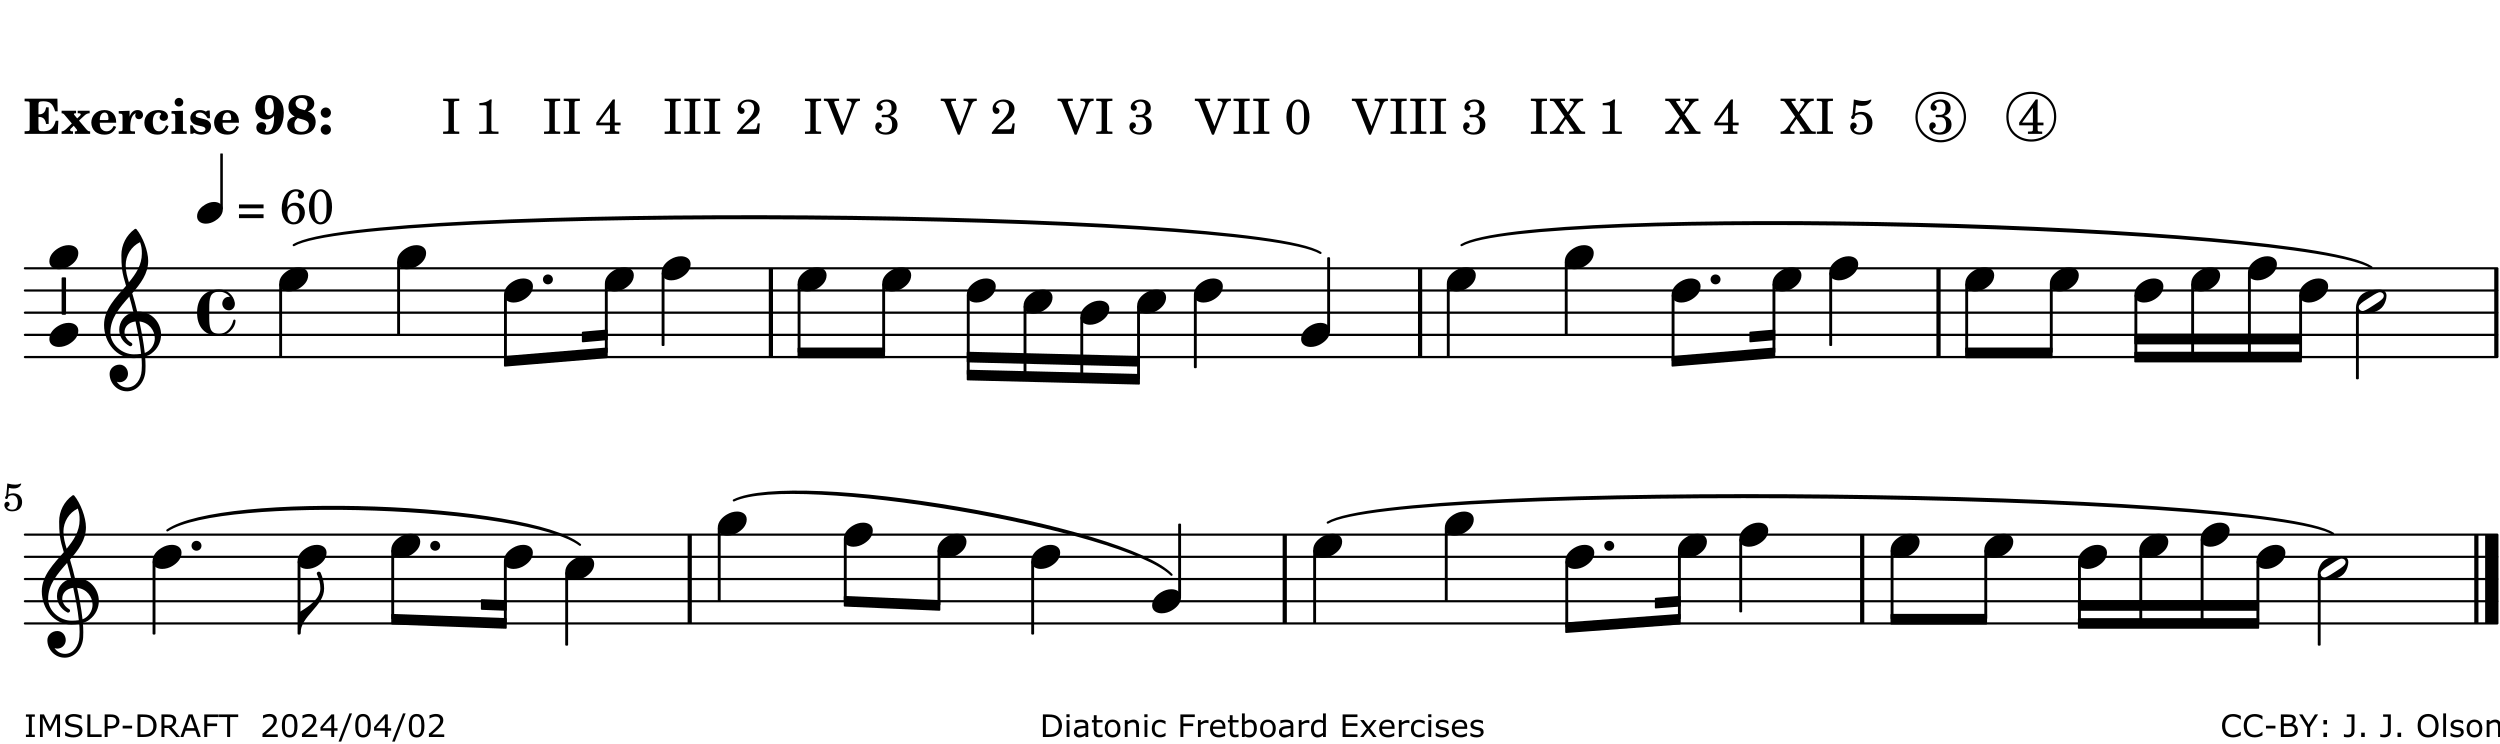 <?xml version="1.0" encoding="UTF-8"?>
<svg xmlns="http://www.w3.org/2000/svg" xmlns:xlink="http://www.w3.org/1999/xlink" width="561pt" height="167pt" viewBox="0 0 561 167" version="1.1">
<defs>
<g>
<symbol overflow="visible" id="glyph0-0">
<path style="stroke:none;" d=""/>
</symbol>
<symbol overflow="visible" id="glyph0-1">
<path style="stroke:none;" d="M 7.531 -7.906 L 0.172 -7.906 L 0.172 -7.312 L 0.344 -7.312 C 0.922 -7.312 1.141 -7.266 1.234 -7.156 C 1.312 -7.047 1.312 -7.016 1.312 -6.328 L 1.312 -1.578 C 1.312 -0.891 1.312 -0.859 1.234 -0.75 C 1.141 -0.641 0.922 -0.594 0.344 -0.594 L 0.172 -0.594 L 0.172 0 L 7.609 0 L 7.75 -2.953 L 7.156 -2.953 C 6.75 -1.359 5.922 -0.609 4.594 -0.594 L 4.266 -0.594 C 3.469 -0.562 3.281 -0.719 3.281 -1.375 L 3.281 -3.797 L 3.469 -3.797 C 4.344 -3.797 4.859 -3.234 4.984 -2.234 L 5.578 -2.234 L 5.578 -5.953 L 4.984 -5.953 C 4.859 -4.938 4.344 -4.391 3.469 -4.391 L 3.281 -4.391 L 3.281 -6.375 C 3.266 -7.141 3.422 -7.312 4.234 -7.312 L 4.531 -7.312 C 5.906 -7.281 6.562 -6.688 7.016 -5.062 L 7.594 -5.062 Z M 7.531 -7.906 "/>
</symbol>
<symbol overflow="visible" id="glyph0-2">
<path style="stroke:none;" d="M 4.047 -2.984 L 5.188 -4.047 C 5.641 -4.469 5.969 -4.625 6.438 -4.625 L 6.438 -5.188 L 3.75 -5.188 L 3.75 -4.625 L 4 -4.625 C 4.266 -4.625 4.438 -4.531 4.438 -4.375 C 4.438 -4.266 4.375 -4.156 4.203 -4 L 3.641 -3.469 L 3.016 -4.219 C 2.938 -4.328 2.906 -4.391 2.906 -4.453 C 2.906 -4.562 3.031 -4.625 3.266 -4.625 L 3.391 -4.625 L 3.391 -5.188 L 0.141 -5.188 L 0.141 -4.625 C 0.469 -4.609 0.594 -4.531 0.875 -4.188 L 2.438 -2.328 L 1.125 -1.047 C 0.719 -0.703 0.484 -0.562 0.141 -0.562 L 0.141 0 L 2.703 0 L 2.703 -0.562 L 2.562 -0.562 C 2.25 -0.562 2.047 -0.672 2.047 -0.859 C 2.047 -0.969 2.109 -1.078 2.203 -1.188 L 2.859 -1.828 L 3.5 -1.047 C 3.594 -0.953 3.625 -0.891 3.625 -0.797 C 3.625 -0.641 3.5 -0.562 3.188 -0.562 L 3.109 -0.562 L 3.109 0 L 6.547 0 L 6.547 -0.562 C 6.141 -0.562 6.031 -0.641 5.562 -1.188 Z M 4.047 -2.984 "/>
</symbol>
<symbol overflow="visible" id="glyph0-3">
<path style="stroke:none;" d="M 5.922 -2.5 L 5.922 -2.672 C 5.922 -4.297 4.906 -5.344 3.297 -5.344 C 2.406 -5.344 1.688 -5.062 1.141 -4.5 C 0.641 -3.984 0.344 -3.266 0.344 -2.547 C 0.344 -1.75 0.688 -0.969 1.234 -0.5 C 1.734 -0.078 2.469 0.172 3.312 0.172 C 4.594 0.172 5.438 -0.406 5.922 -1.578 L 5.375 -1.797 C 4.938 -0.938 4.453 -0.578 3.734 -0.578 C 3.234 -0.578 2.797 -0.828 2.516 -1.234 C 2.328 -1.531 2.25 -1.875 2.25 -2.5 Z M 2.25 -3.094 C 2.25 -4.141 2.672 -4.781 3.328 -4.781 C 3.906 -4.781 4.188 -4.312 4.188 -3.453 C 4.188 -3.188 4.125 -3.094 3.906 -3.094 Z M 2.25 -3.094 "/>
</symbol>
<symbol overflow="visible" id="glyph0-4">
<path style="stroke:none;" d="M 2.641 -5.188 L 0.203 -5.109 L 0.203 -4.547 L 0.359 -4.547 C 1.047 -4.531 1.078 -4.484 1.062 -3.484 L 1.062 -0.984 C 1.047 -0.828 1.047 -0.766 1 -0.703 C 0.922 -0.609 0.719 -0.562 0.234 -0.562 L 0.203 -0.562 L 0.203 0 L 3.859 0 L 3.859 -0.562 L 3.609 -0.562 C 2.875 -0.562 2.797 -0.625 2.797 -1.031 L 2.797 -1.797 C 2.844 -3.422 3.297 -4.422 4.078 -4.625 C 3.938 -4.422 3.906 -4.297 3.906 -4.109 C 3.906 -3.641 4.25 -3.297 4.719 -3.297 C 5.25 -3.297 5.656 -3.703 5.656 -4.234 C 5.656 -4.875 5.156 -5.344 4.453 -5.344 C 3.609 -5.344 3.016 -4.859 2.641 -3.859 Z M 2.641 -5.188 "/>
</symbol>
<symbol overflow="visible" id="glyph0-5">
<path style="stroke:none;" d="M 5.203 -1.938 C 5.047 -1.531 4.953 -1.359 4.781 -1.141 C 4.531 -0.781 4.094 -0.578 3.641 -0.578 C 2.734 -0.578 2.234 -1.344 2.234 -2.703 C 2.234 -4.016 2.719 -4.781 3.531 -4.781 C 3.859 -4.781 4.109 -4.641 4.109 -4.469 C 4.109 -4.422 4.109 -4.422 3.984 -4.266 C 3.797 -4.016 3.766 -3.938 3.766 -3.719 C 3.766 -3.25 4.141 -2.922 4.672 -2.922 C 5.25 -2.922 5.641 -3.281 5.641 -3.859 C 5.641 -4.766 4.781 -5.344 3.469 -5.344 C 1.641 -5.344 0.344 -4.156 0.344 -2.516 C 0.344 -0.906 1.516 0.172 3.281 0.172 C 4.094 0.172 4.641 -0.062 5.109 -0.578 C 5.438 -0.906 5.609 -1.234 5.766 -1.75 Z M 5.203 -1.938 "/>
</symbol>
<symbol overflow="visible" id="glyph0-6">
<path style="stroke:none;" d="M 2.875 -5.188 L 0.312 -5.109 L 0.312 -4.547 L 0.453 -4.547 C 1.125 -4.531 1.156 -4.484 1.156 -3.516 L 1.156 -0.984 C 1.156 -0.828 1.141 -0.766 1.094 -0.703 C 1.031 -0.609 0.812 -0.562 0.344 -0.562 L 0.312 -0.562 L 0.312 0 L 3.734 0 L 3.734 -0.562 L 3.672 -0.562 C 2.984 -0.562 2.875 -0.641 2.875 -1.031 Z M 2 -8.078 C 1.453 -8.078 1.016 -7.641 1.016 -7.109 C 1.016 -6.578 1.453 -6.141 1.969 -6.141 C 2.531 -6.141 2.953 -6.562 2.953 -7.109 C 2.953 -7.641 2.516 -8.078 2 -8.078 Z M 2 -8.078 "/>
</symbol>
<symbol overflow="visible" id="glyph0-7">
<path style="stroke:none;" d="M 4.812 -5.234 L 4.344 -5.234 L 3.938 -5 C 3.516 -5.234 3.109 -5.344 2.578 -5.344 C 1.344 -5.344 0.453 -4.609 0.453 -3.578 C 0.453 -3.156 0.609 -2.766 0.922 -2.484 C 1.25 -2.172 1.562 -2.016 2.281 -1.859 L 3.078 -1.688 C 3.625 -1.562 3.844 -1.375 3.844 -1.047 C 3.844 -0.656 3.484 -0.406 2.906 -0.406 C 2.062 -0.406 1.438 -0.875 0.906 -1.922 L 0.422 -1.922 L 0.469 -0.016 L 0.938 -0.016 L 1.359 -0.219 C 1.781 0.016 2.328 0.172 2.906 0.172 C 4.188 0.172 5.109 -0.609 5.109 -1.703 C 5.109 -2.156 4.938 -2.547 4.641 -2.812 C 4.344 -3.062 4.125 -3.172 3.328 -3.359 L 2.344 -3.609 C 1.812 -3.75 1.672 -3.859 1.672 -4.141 C 1.672 -4.516 2.031 -4.781 2.578 -4.781 C 3.281 -4.781 3.797 -4.406 4.344 -3.5 L 4.859 -3.5 Z M 4.812 -5.234 "/>
</symbol>
<symbol overflow="visible" id="glyph1-0">
<path style="stroke:none;" d=""/>
</symbol>
<symbol overflow="visible" id="glyph1-1">
<path style="stroke:none;" d="M 4.531 -4.047 C 4.531 -2.969 4.469 -2.344 4.297 -1.766 C 4 -0.875 3.547 -0.469 2.844 -0.469 C 2.578 -0.469 2.438 -0.547 2.438 -0.719 C 2.438 -0.781 2.453 -0.859 2.516 -0.938 C 2.734 -1.297 2.75 -1.359 2.75 -1.641 C 2.75 -2.219 2.344 -2.625 1.719 -2.625 C 1.047 -2.625 0.547 -2.109 0.547 -1.406 C 0.547 -0.438 1.453 0.172 2.844 0.172 C 4.109 0.172 5.125 -0.344 5.781 -1.312 C 6.375 -2.219 6.703 -3.391 6.703 -4.75 C 6.703 -5.875 6.453 -6.719 5.938 -7.422 C 5.312 -8.25 4.422 -8.703 3.375 -8.703 C 1.594 -8.703 0.312 -7.469 0.312 -5.75 C 0.312 -4.297 1.344 -3.234 2.75 -3.234 C 3.5 -3.234 4.016 -3.469 4.531 -4.047 Z M 3.484 -8.062 C 3.797 -8.062 4.062 -7.875 4.219 -7.516 C 4.375 -7.156 4.484 -6.5 4.484 -5.922 C 4.484 -4.844 4.094 -4.156 3.469 -4.156 C 3.125 -4.156 2.797 -4.359 2.641 -4.688 C 2.5 -5 2.438 -5.422 2.438 -6.031 C 2.438 -7.375 2.797 -8.062 3.484 -8.062 Z M 3.484 -8.062 "/>
</symbol>
<symbol overflow="visible" id="glyph1-2">
<path style="stroke:none;" d="M 4.953 -5.047 C 5.312 -5.188 5.484 -5.281 5.656 -5.391 C 6.141 -5.734 6.406 -6.234 6.406 -6.812 C 6.406 -7.938 5.344 -8.703 3.734 -8.703 C 1.828 -8.703 0.609 -7.688 0.609 -6.094 C 0.609 -5.109 1.062 -4.406 2.031 -3.891 C 1.641 -3.766 1.484 -3.719 1.281 -3.609 C 0.656 -3.281 0.328 -2.719 0.328 -2 C 0.328 -0.672 1.531 0.172 3.391 0.172 C 5.375 0.172 6.719 -0.953 6.719 -2.641 C 6.719 -3.797 6.156 -4.562 4.953 -5.047 Z M 4.266 -5.312 C 3.75 -5.438 3.375 -5.547 3.141 -5.625 C 2.562 -5.844 2.203 -6.344 2.203 -6.891 C 2.203 -7.562 2.766 -8.062 3.531 -8.062 C 4.359 -8.062 4.875 -7.531 4.875 -6.672 C 4.875 -6.109 4.656 -5.641 4.266 -5.312 Z M 2.688 -3.547 C 3.203 -3.422 3.812 -3.234 4.125 -3.141 C 4.891 -2.859 5.188 -2.531 5.188 -1.906 C 5.188 -1.062 4.5 -0.469 3.531 -0.469 C 2.531 -0.469 1.938 -1.062 1.938 -2.047 C 1.938 -2.688 2.141 -3.109 2.688 -3.547 Z M 2.688 -3.547 "/>
</symbol>
<symbol overflow="visible" id="glyph1-3">
<path style="stroke:none;" d="M 1.844 -2.109 C 1.219 -2.109 0.703 -1.594 0.703 -0.969 C 0.703 -0.344 1.219 0.188 1.828 0.188 C 2.484 0.188 3 -0.312 3 -0.969 C 3 -1.594 2.484 -2.109 1.844 -2.109 Z M 1.844 -5.922 C 1.219 -5.922 0.703 -5.391 0.703 -4.766 C 0.703 -4.141 1.219 -3.609 1.828 -3.609 C 2.484 -3.609 3 -4.125 3 -4.766 C 3 -5.391 2.484 -5.922 1.844 -5.922 Z M 1.844 -5.922 "/>
</symbol>
<symbol overflow="visible" id="glyph2-0">
<path style="stroke:none;" d=""/>
</symbol>
<symbol overflow="visible" id="glyph2-1">
<path style="stroke:none;" d=""/>
</symbol>
<symbol overflow="visible" id="glyph2-2">
<path style="stroke:none;" d="M 0.422 -7.391 L 0.641 -7.391 C 1.266 -7.375 1.469 -7.344 1.562 -7.234 C 1.625 -7.141 1.625 -7.109 1.625 -6.562 L 1.625 -1.344 C 1.625 -0.797 1.625 -0.766 1.562 -0.672 C 1.469 -0.562 1.266 -0.516 0.641 -0.516 L 0.422 -0.516 L 0.422 0 L 4.047 0 L 4.047 -0.516 L 3.828 -0.516 C 3.203 -0.516 3 -0.547 2.906 -0.672 C 2.844 -0.766 2.844 -0.781 2.844 -1.344 L 2.844 -6.562 C 2.844 -7.125 2.844 -7.141 2.906 -7.234 C 3 -7.344 3.203 -7.375 3.828 -7.391 L 4.047 -7.391 L 4.047 -7.906 L 0.422 -7.906 Z M 0.422 -7.391 "/>
</symbol>
<symbol overflow="visible" id="glyph2-3">
<path style="stroke:none;" d="M 3.531 -7.719 C 3.156 -7.266 2.141 -6.922 1.141 -6.906 L 1.141 -6.422 L 2.109 -6.422 C 2.734 -6.422 2.797 -6.359 2.781 -5.734 L 2.781 -1.344 C 2.781 -0.781 2.781 -0.766 2.719 -0.672 C 2.625 -0.562 2.422 -0.516 1.812 -0.516 L 1.094 -0.516 L 1.094 0 L 5.438 0 L 5.438 -0.516 L 4.828 -0.516 C 4.219 -0.516 4.016 -0.562 3.922 -0.672 C 3.844 -0.766 3.844 -0.781 3.844 -1.344 L 3.844 -5.875 C 3.844 -6.484 3.859 -7 3.922 -7.719 Z M 3.531 -7.719 "/>
</symbol>
<symbol overflow="visible" id="glyph2-4">
<path style="stroke:none;" d="M 4.031 -7.719 L 0.312 -2.531 L 0.312 -1.922 L 3.391 -1.922 L 3.391 -1.344 C 3.391 -0.781 3.391 -0.766 3.312 -0.672 C 3.234 -0.547 3.016 -0.516 2.406 -0.516 L 2.281 -0.516 L 2.281 0 L 5.484 0 L 5.484 -0.516 L 5.438 -0.516 C 4.812 -0.516 4.594 -0.547 4.516 -0.672 C 4.453 -0.766 4.453 -0.781 4.453 -1.344 L 4.453 -1.922 L 5.766 -1.922 L 5.766 -2.531 L 4.453 -2.531 L 4.453 -5.516 C 4.453 -6.891 4.453 -6.922 4.5 -7.719 Z M 3.391 -2.531 L 0.969 -2.531 L 3.391 -5.844 Z M 3.391 -2.531 "/>
</symbol>
<symbol overflow="visible" id="glyph2-5">
<path style="stroke:none;" d="M 5.531 -2.359 L 5.047 -2.359 L 4.938 -1.812 C 4.797 -1.094 4.703 -1.031 4.031 -1.031 L 1.578 -1.031 C 2.328 -1.812 2.578 -2.047 3.281 -2.594 C 4.281 -3.359 4.703 -3.75 4.969 -4.078 C 5.312 -4.562 5.484 -5.031 5.484 -5.578 C 5.484 -6.828 4.453 -7.719 3.016 -7.719 C 1.625 -7.719 0.562 -6.828 0.562 -5.656 C 0.562 -4.969 0.922 -4.484 1.438 -4.484 C 1.844 -4.484 2.109 -4.766 2.109 -5.156 C 2.109 -5.438 1.953 -5.688 1.734 -5.781 C 1.328 -5.953 1.297 -5.969 1.297 -6.109 C 1.297 -6.281 1.406 -6.531 1.562 -6.719 C 1.844 -7.047 2.297 -7.234 2.797 -7.234 C 3.719 -7.234 4.25 -6.688 4.25 -5.766 C 4.25 -4.953 3.859 -4.219 2.953 -3.25 C 2.141 -2.406 1.641 -1.859 1.453 -1.656 C 1.062 -1.188 0.859 -0.938 0.391 -0.312 L 0.391 0 L 5.328 0 Z M 5.531 -2.359 "/>
</symbol>
<symbol overflow="visible" id="glyph2-6">
<path style="stroke:none;" d="M 4.297 -1.703 L 2.297 -6.781 C 2.25 -6.922 2.219 -7.062 2.219 -7.125 C 2.219 -7.312 2.406 -7.391 2.891 -7.391 L 3.328 -7.391 L 3.328 -7.906 L -0.094 -7.906 L -0.094 -7.391 L 0.125 -7.391 C 0.641 -7.375 0.797 -7.266 0.969 -6.781 L 3.75 0.172 L 4.188 0.172 L 6.703 -6.312 C 7.031 -7.172 7.266 -7.375 7.891 -7.391 L 8 -7.391 L 8 -7.906 L 5.031 -7.906 L 5.031 -7.391 L 5.25 -7.391 C 5.812 -7.391 6.141 -7.172 6.141 -6.828 C 6.141 -6.672 6.078 -6.422 6 -6.203 Z M 4.297 -1.703 "/>
</symbol>
<symbol overflow="visible" id="glyph2-7">
<path style="stroke:none;" d="M 3.797 -4.031 C 4.781 -4.391 5.25 -4.953 5.25 -5.828 C 5.25 -6.984 4.375 -7.719 3.016 -7.719 C 1.734 -7.719 0.75 -6.953 0.75 -5.953 C 0.75 -5.516 1.047 -5.188 1.484 -5.188 C 1.859 -5.188 2.125 -5.453 2.125 -5.844 C 2.125 -6.094 2.031 -6.234 1.781 -6.406 C 1.672 -6.484 1.641 -6.531 1.641 -6.609 C 1.641 -6.906 2.281 -7.234 2.906 -7.234 C 3.688 -7.234 4.109 -6.75 4.109 -5.812 C 4.109 -4.797 3.688 -4.266 2.906 -4.266 C 2.812 -4.266 2.625 -4.266 2.469 -4.281 C 2.375 -4.297 2.297 -4.297 2.219 -4.297 C 2 -4.297 1.875 -4.188 1.875 -4 C 1.875 -3.812 1.984 -3.719 2.219 -3.719 C 2.297 -3.719 2.375 -3.719 2.469 -3.734 C 2.688 -3.75 2.875 -3.75 2.984 -3.75 C 3.797 -3.75 4.234 -3.172 4.234 -2.078 C 4.234 -0.938 3.688 -0.312 2.703 -0.312 C 2.016 -0.312 1.266 -0.672 1.266 -1.016 C 1.266 -1.125 1.297 -1.141 1.5 -1.266 C 1.812 -1.453 1.922 -1.625 1.922 -1.906 C 1.922 -2.297 1.625 -2.594 1.234 -2.594 C 0.766 -2.594 0.453 -2.219 0.453 -1.625 C 0.453 -0.562 1.438 0.172 2.844 0.172 C 4.422 0.172 5.453 -0.719 5.453 -2.062 C 5.453 -3.094 4.922 -3.719 3.797 -4.031 Z M 3.797 -4.031 "/>
</symbol>
<symbol overflow="visible" id="glyph2-8">
<path style="stroke:none;" d="M 3.109 -7.719 C 1.578 -7.719 0.453 -6.047 0.453 -3.75 C 0.453 -1.484 1.547 0.172 3.016 0.172 C 4.562 0.172 5.625 -1.438 5.625 -3.719 C 5.625 -4.875 5.391 -5.844 4.922 -6.594 C 4.5 -7.281 3.797 -7.719 3.109 -7.719 Z M 3.031 -7.234 C 3.391 -7.234 3.75 -7 4.016 -6.562 C 4.297 -6.047 4.406 -5.422 4.406 -3.922 C 4.406 -2.375 4.328 -1.656 4.109 -1.172 C 3.859 -0.641 3.469 -0.312 3.047 -0.312 C 2.672 -0.312 2.328 -0.547 2.062 -0.984 C 1.766 -1.5 1.672 -2.172 1.672 -3.969 C 1.672 -5.25 1.75 -5.891 1.969 -6.375 C 2.219 -6.922 2.625 -7.234 3.031 -7.234 Z M 3.031 -7.234 "/>
</symbol>
<symbol overflow="visible" id="glyph2-9">
<path style="stroke:none;" d="M 4.266 -4.375 L 5.719 -6.359 C 6.281 -7.156 6.609 -7.375 7.219 -7.391 L 7.391 -7.391 L 7.391 -7.906 L 4.375 -7.906 L 4.375 -7.391 L 4.531 -7.391 C 5.062 -7.391 5.297 -7.266 5.297 -6.969 C 5.297 -6.844 5.25 -6.766 5.141 -6.594 L 3.953 -4.875 L 2.5 -6.984 C 2.422 -7.094 2.375 -7.203 2.375 -7.25 C 2.375 -7.359 2.469 -7.391 2.906 -7.391 L 3.312 -7.391 L 3.312 -7.906 L -0.062 -7.906 L -0.062 -7.391 L 0.125 -7.391 C 0.719 -7.375 0.797 -7.344 1.047 -6.984 L 3.203 -3.859 L 1.422 -1.391 C 0.938 -0.75 0.562 -0.531 -0.016 -0.516 L -0.062 -0.516 L -0.062 0 L 3.062 0 L 3.062 -0.516 L 2.781 -0.516 C 2.344 -0.516 2.062 -0.719 2.062 -1.047 C 2.062 -1.188 2.141 -1.359 2.25 -1.516 L 3.516 -3.359 L 5.141 -1.047 C 5.25 -0.922 5.297 -0.797 5.297 -0.719 C 5.297 -0.531 5.25 -0.531 4.562 -0.516 L 4.25 -0.516 L 4.25 0 L 7.844 0 L 7.844 -0.516 L 7.719 -0.516 C 6.984 -0.531 6.906 -0.562 6.562 -1.078 Z M 4.266 -4.375 "/>
</symbol>
<symbol overflow="visible" id="glyph2-10">
<path style="stroke:none;" d="M 1.797 -6.469 C 2.391 -6.328 2.688 -6.281 3.125 -6.281 C 4.047 -6.281 4.734 -6.609 5.094 -7.219 C 5.219 -7.422 5.25 -7.531 5.25 -7.609 C 5.25 -7.672 5.234 -7.719 5.172 -7.719 C 5.141 -7.719 5.094 -7.703 5.031 -7.672 C 4.484 -7.438 4.203 -7.375 3.578 -7.375 C 2.875 -7.375 2.438 -7.453 1.312 -7.719 C 1.266 -6.797 1.172 -5.625 1.016 -4.266 C 0.781 -4.016 0.719 -3.875 0.719 -3.703 C 0.719 -3.469 0.859 -3.328 1.062 -3.328 C 1.344 -3.328 1.516 -3.562 1.562 -4 C 1.938 -4.266 2.297 -4.391 2.734 -4.391 C 3.719 -4.391 4.297 -3.641 4.297 -2.391 C 4.297 -1.656 4.125 -1.031 3.797 -0.688 C 3.578 -0.453 3.125 -0.312 2.672 -0.312 C 2.016 -0.312 1.344 -0.641 1.344 -0.984 C 1.344 -1.062 1.406 -1.156 1.531 -1.234 C 1.875 -1.438 1.969 -1.578 1.969 -1.875 C 1.969 -2.25 1.672 -2.547 1.281 -2.547 C 0.844 -2.547 0.5 -2.141 0.5 -1.625 C 0.5 -1.078 0.812 -0.531 1.297 -0.203 C 1.672 0.047 2.109 0.172 2.688 0.172 C 4.422 0.172 5.5 -0.844 5.5 -2.453 C 5.5 -3.938 4.516 -4.938 3.016 -4.938 C 2.547 -4.938 2.219 -4.859 1.609 -4.609 Z M 1.797 -6.469 "/>
</symbol>
<symbol overflow="visible" id="glyph2-11">
<path style="stroke:none;" d="M 0.562 -1.234 L 6.078 -1.234 L 6.078 -2.109 L 0.562 -2.109 Z M 0.562 -3.438 L 6.078 -3.438 L 6.078 -4.312 L 0.562 -4.312 Z M 0.562 -3.438 "/>
</symbol>
<symbol overflow="visible" id="glyph2-12">
<path style="stroke:none;" d="M 1.672 -3.719 C 1.781 -5.094 1.844 -5.453 2.078 -6.016 C 2.406 -6.797 2.984 -7.234 3.672 -7.234 C 4.047 -7.234 4.281 -7.125 4.281 -6.922 C 4.281 -6.875 4.266 -6.844 4.234 -6.766 C 4.125 -6.562 4.062 -6.391 4.062 -6.25 C 4.062 -5.875 4.344 -5.609 4.734 -5.609 C 5.156 -5.609 5.453 -5.938 5.453 -6.391 C 5.453 -7.156 4.703 -7.719 3.656 -7.719 C 2.766 -7.719 1.922 -7.281 1.391 -6.547 C 0.781 -5.703 0.453 -4.562 0.453 -3.375 C 0.453 -1.234 1.516 0.172 3.125 0.172 C 3.844 0.172 4.438 -0.078 4.891 -0.562 C 5.359 -1.047 5.656 -1.75 5.656 -2.453 C 5.656 -3.75 4.734 -4.703 3.484 -4.703 C 2.734 -4.703 2.188 -4.422 1.672 -3.719 Z M 3.172 -4.047 C 3.969 -4.047 4.453 -3.422 4.453 -2.375 C 4.453 -1.109 3.953 -0.312 3.156 -0.312 C 2.656 -0.312 2.266 -0.562 2 -1.109 C 1.828 -1.453 1.734 -1.812 1.734 -2.219 C 1.734 -3.359 2.297 -4.047 3.172 -4.047 Z M 3.172 -4.047 "/>
</symbol>
<symbol overflow="visible" id="glyph3-0">
<path style="stroke:none;" d="M 1 0 L 8.969 0 L 8.969 -10.625 L 1 -10.625 Z M 1.984 -1 L 1.984 -9.625 L 7.969 -9.625 L 7.969 -1 Z M 1.984 -1 "/>
</symbol>
<symbol overflow="visible" id="glyph3-1">
<path style="stroke:none;" d="M 4.344 -2.703 C 3.531 -2.703 2.734 -2.453 2.031 -2.031 C 1.094 -1.469 0 -0.484 0 0.938 C 0 2.156 1.062 2.703 2.156 2.703 C 2.969 2.703 3.766 2.453 4.469 2.031 C 5.406 1.469 6.5 0.484 6.5 -0.938 C 6.5 -2.156 5.438 -2.703 4.344 -2.703 Z M 4.344 -2.703 "/>
</symbol>
<symbol overflow="visible" id="glyph3-2">
<path style="stroke:none;" d="M 0 0 C 0 0.625 0.5 1.109 1.109 1.109 C 1.734 1.109 2.234 0.625 2.234 0 C 2.234 -0.625 1.734 -1.109 1.109 -1.109 C 0.5 -1.109 0 -0.625 0 0 Z M 0 0 "/>
</symbol>
<symbol overflow="visible" id="glyph3-3">
<path style="stroke:none;" d="M 6.25 -1.297 C 6.25 -1.094 6.172 -0.891 6.031 -0.734 C 5.641 -0.234 4.703 0.344 3.969 0.812 C 3.234 1.297 2.312 1.906 1.688 2.094 C 1.609 2.109 1.531 2.109 1.453 2.109 C 1.031 2.109 0.625 1.766 0.625 1.297 C 0.625 1.094 0.672 0.891 0.812 0.734 C 1.219 0.234 2.156 -0.344 2.891 -0.812 C 3.625 -1.297 4.562 -1.906 5.172 -2.094 C 5.266 -2.109 5.344 -2.109 5.422 -2.109 C 5.844 -2.109 6.25 -1.766 6.25 -1.297 Z M 5.219 -2.703 C 3.75 -2.703 2.531 -2.438 1.469 -1.719 C 0.844 -1.281 0.453 -0.578 0.219 0.156 C 0.094 0.516 0 0.922 0 1.297 C 0 2.297 0.734 2.703 1.656 2.703 C 3.125 2.703 4.328 2.438 5.375 1.719 C 6.016 1.281 6.422 0.578 6.656 -0.156 C 6.766 -0.516 6.859 -0.922 6.859 -1.297 C 6.859 -2.297 6.141 -2.703 5.219 -2.703 Z M 5.219 -2.703 "/>
</symbol>
<symbol overflow="visible" id="glyph3-4">
<path style="stroke:none;" d="M 5.297 12.656 L 5.312 11.797 L 5.234 11.797 C 4.266 11.797 3.422 11.281 2.906 10.5 C 3.109 10.578 3.312 10.625 3.531 10.625 C 4.562 10.625 5.422 9.766 5.422 8.719 C 5.422 7.609 4.609 6.672 3.531 6.672 C 2.344 6.672 1.297 7.562 1.297 8.719 C 1.297 10.891 3.031 12.656 5.172 12.656 Z M 9.188 4.047 C 8.906 1.594 8.469 -0.703 7.984 -3.016 C 10.125 -2.781 11.438 -1.016 11.438 0.781 C 11.438 2.156 10.531 3.562 9.188 4.047 Z M 1.469 -0.562 C 1.469 -3.75 3.578 -6.172 5.719 -8.594 C 6.062 -7.438 6.359 -6.25 6.641 -5.094 C 4.609 -4.641 3.453 -2.922 3.453 -1.172 C 3.453 0.219 4.188 1.656 5.781 2.516 C 5.844 2.531 5.891 2.547 5.953 2.547 C 6.203 2.547 6.391 2.328 6.391 2.109 C 6.391 2.016 6.359 1.906 6.25 1.812 C 5.141 1.172 4.641 0.234 4.641 -0.641 C 4.641 -1.797 5.531 -2.844 7.109 -3.016 C 7.625 -0.641 8.094 1.719 8.359 4.25 C 7.828 4.328 7.297 4.359 6.734 4.359 C 4.047 4.359 1.469 2.125 1.469 -0.562 Z M 6.672 5.219 C 7.297 5.219 7.875 5.156 8.453 5.062 C 8.5 5.672 8.531 6.281 8.531 6.891 C 8.531 7.25 8.5 7.625 8.484 7.984 C 8.359 9.953 7.172 11.75 5.312 11.797 L 5.297 12.656 C 7.562 12.594 9.188 10.484 9.328 8.109 C 9.344 7.734 9.359 7.328 9.359 6.953 C 9.359 6.25 9.328 5.562 9.266 4.859 C 9.781 4.703 10.281 4.484 10.719 4.141 C 12.188 3.031 12.844 1.469 12.844 -0.047 C 12.844 -2.688 10.844 -5.234 7.75 -5.234 C 7.672 -5.234 7.562 -5.219 7.484 -5.219 C 7.156 -6.594 6.797 -7.984 6.375 -9.344 C 8.25 -11.516 9.953 -13.75 9.953 -16.594 C 9.953 -18.844 8.719 -22.047 7.312 -23.734 C 7.188 -23.828 7.031 -23.828 6.906 -23.734 C 5.047 -22.375 3.938 -20.203 3.938 -17.906 C 3.938 -16.875 3.969 -15.844 4.078 -14.797 C 4.25 -13.5 4.609 -12.25 4.984 -11.016 C 2.656 -8.328 0.047 -5.75 0.047 -2.234 C 0.047 1.797 2.922 5.219 6.672 5.219 Z M 8.531 -18.25 C 8.531 -15.734 7.219 -13.719 5.625 -11.797 C 5.266 -13.016 4.906 -14.188 4.906 -15.656 C 4.906 -17.844 6.156 -19.859 8.125 -20.812 C 8.453 -19.828 8.531 -19.344 8.531 -18.25 Z M 8.531 -18.25 "/>
</symbol>
<symbol overflow="visible" id="glyph3-5">
<path style="stroke:none;" d="M 7.156 -0.531 C 7.891 -0.531 8.484 -1.172 8.484 -1.969 C 8.484 -2.047 8.484 -2.156 8.469 -2.25 C 8.172 -3.969 6.719 -5.219 4.984 -5.219 C 3.625 -5.219 2.25 -4.828 1.312 -3.844 C 0.344 -2.828 0 -1.422 0 0 C 0 1.422 0.344 2.828 1.312 3.844 C 2.25 4.828 3.625 5.234 4.984 5.234 C 6.531 5.234 8.625 3.641 8.625 1.766 C 8.625 1.609 8.484 1.531 8.359 1.531 C 8.266 1.531 8.172 1.594 8.125 1.734 C 7.75 3.344 6.578 4.734 4.984 4.734 C 2.875 4.734 2.734 3.266 2.734 1.016 L 2.734 -1.016 C 2.734 -3.266 2.875 -4.719 4.984 -4.719 C 5.938 -4.719 6.812 -4.281 7.375 -3.547 C 7.266 -3.562 7.172 -3.562 7.094 -3.562 C 6.203 -3.562 5.656 -2.781 5.656 -2.031 C 5.656 -1.375 6.172 -0.531 7.156 -0.531 Z M 7.156 -0.531 "/>
</symbol>
<symbol overflow="visible" id="glyph3-6">
<path style="stroke:none;" d="M 0 0 L 0 -4.984 L -0.312 -4.984 L -0.312 0 Z M 0 0 C 0 -4.047 5.312 -6.094 5.312 -10.141 C 5.312 -11.375 5.016 -12.594 4.516 -13.703 C 4.422 -13.859 4.266 -13.922 4.125 -13.922 C 3.859 -13.922 3.609 -13.703 3.672 -13.391 C 4.156 -12.375 4.469 -11.281 4.469 -10.141 C 4.469 -7.922 1.938 -6.156 0 -4.984 Z M 0 0 "/>
</symbol>
<symbol overflow="visible" id="glyph4-0">
<path style="stroke:none;" d="M 0.891 0 L 7.984 0 L 7.984 -9.453 L 0.891 -9.453 Z M 1.781 -0.891 L 1.781 -8.578 L 7.094 -8.578 L 7.094 -0.891 Z M 1.781 -0.891 "/>
</symbol>
<symbol overflow="visible" id="glyph4-1">
<path style="stroke:none;" d="M 3.812 -2.438 C 3.109 -2.438 2.406 -2.203 1.797 -1.828 C 0.953 -1.328 0 -0.469 0 0.797 C 0 1.922 0.953 2.438 1.969 2.438 C 2.688 2.438 3.375 2.203 4 1.828 C 4.828 1.328 5.781 0.469 5.781 -0.797 C 5.781 -1.922 4.828 -2.438 3.812 -2.438 Z M 3.812 -2.438 "/>
</symbol>
<symbol overflow="visible" id="glyph5-0">
<path style="stroke:none;" d=""/>
</symbol>
<symbol overflow="visible" id="glyph5-1">
<path style="stroke:none;" d="M 1.422 -5.141 C 1.891 -5.031 2.125 -5 2.484 -5 C 3.219 -5 3.766 -5.25 4.047 -5.734 C 4.141 -5.891 4.172 -5.984 4.172 -6.047 C 4.172 -6.094 4.156 -6.125 4.109 -6.125 C 4.078 -6.125 4.047 -6.125 4 -6.094 C 3.562 -5.906 3.344 -5.859 2.844 -5.859 C 2.281 -5.859 1.938 -5.922 1.047 -6.125 C 1.016 -5.391 0.938 -4.469 0.812 -3.391 C 0.625 -3.188 0.562 -3.078 0.562 -2.938 C 0.562 -2.766 0.672 -2.641 0.844 -2.641 C 1.078 -2.641 1.203 -2.828 1.234 -3.172 C 1.547 -3.391 1.828 -3.484 2.172 -3.484 C 2.953 -3.484 3.422 -2.891 3.422 -1.891 C 3.422 -1.312 3.266 -0.812 3.016 -0.547 C 2.844 -0.359 2.484 -0.25 2.125 -0.25 C 1.594 -0.25 1.062 -0.516 1.062 -0.781 C 1.062 -0.844 1.109 -0.906 1.219 -0.969 C 1.484 -1.141 1.562 -1.25 1.562 -1.484 C 1.562 -1.797 1.328 -2.031 1.016 -2.031 C 0.672 -2.031 0.391 -1.703 0.391 -1.297 C 0.391 -0.859 0.641 -0.422 1.031 -0.156 C 1.328 0.031 1.688 0.125 2.141 0.125 C 3.5 0.125 4.375 -0.672 4.375 -1.953 C 4.375 -3.141 3.578 -3.922 2.406 -3.922 C 2.031 -3.922 1.766 -3.859 1.281 -3.656 Z M 1.422 -5.141 "/>
</symbol>
<symbol overflow="visible" id="glyph6-0">
<path style="stroke:none;" d="M 0.875 0 L 0.875 -5.234 L 6.094 -5.234 L 6.094 0 Z M 1.312 -0.438 L 5.656 -0.438 L 5.656 -4.797 L 1.312 -4.797 Z M 1.312 -0.438 "/>
</symbol>
<symbol overflow="visible" id="glyph6-1">
<path style="stroke:none;" d="M 2.469 0 L 0.469 0 L 0.469 -0.516 L 1.125 -0.516 L 1.125 -4.547 L 0.469 -4.547 L 0.469 -5.062 L 2.469 -5.062 L 2.469 -4.547 L 1.797 -4.547 L 1.797 -0.516 L 2.469 -0.516 Z M 2.469 0 "/>
</symbol>
<symbol overflow="visible" id="glyph6-2">
<path style="stroke:none;" d="M 5.188 0 L 4.516 0 L 4.516 -4.359 L 3.109 -1.391 L 2.703 -1.391 L 1.312 -4.359 L 1.312 0 L 0.688 0 L 0.688 -5.062 L 1.594 -5.062 L 2.953 -2.25 L 4.25 -5.062 L 5.188 -5.062 Z M 5.188 0 "/>
</symbol>
<symbol overflow="visible" id="glyph6-3">
<path style="stroke:none;" d="M 4.359 -1.453 C 4.359 -1.254 4.312 -1.055 4.219 -0.859 C 4.133 -0.672 4.008 -0.508 3.844 -0.375 C 3.656 -0.227 3.441 -0.113 3.203 -0.031 C 2.961 0.051 2.672 0.094 2.328 0.094 C 1.961 0.094 1.633 0.062 1.344 0 C 1.051 -0.07 0.754 -0.176 0.453 -0.312 L 0.453 -1.156 L 0.5 -1.156 C 0.758 -0.945 1.055 -0.781 1.391 -0.656 C 1.723 -0.539 2.039 -0.484 2.344 -0.484 C 2.758 -0.484 3.082 -0.562 3.312 -0.719 C 3.539 -0.875 3.656 -1.082 3.656 -1.344 C 3.656 -1.57 3.598 -1.738 3.484 -1.844 C 3.379 -1.945 3.219 -2.031 3 -2.094 C 2.82 -2.145 2.633 -2.18 2.438 -2.203 C 2.238 -2.234 2.031 -2.273 1.812 -2.328 C 1.363 -2.422 1.031 -2.582 0.812 -2.812 C 0.594 -3.039 0.484 -3.336 0.484 -3.703 C 0.484 -4.129 0.66 -4.477 1.016 -4.75 C 1.379 -5.02 1.836 -5.156 2.391 -5.156 C 2.742 -5.156 3.066 -5.117 3.359 -5.047 C 3.66 -4.984 3.926 -4.898 4.156 -4.797 L 4.156 -4.016 L 4.109 -4.016 C 3.922 -4.172 3.664 -4.301 3.344 -4.406 C 3.031 -4.52 2.711 -4.578 2.391 -4.578 C 2.023 -4.578 1.734 -4.5 1.516 -4.344 C 1.297 -4.195 1.188 -4.008 1.188 -3.781 C 1.188 -3.562 1.238 -3.391 1.344 -3.266 C 1.457 -3.148 1.648 -3.062 1.922 -3 C 2.066 -2.969 2.273 -2.926 2.547 -2.875 C 2.816 -2.832 3.039 -2.789 3.219 -2.75 C 3.602 -2.645 3.891 -2.488 4.078 -2.281 C 4.266 -2.082 4.359 -1.805 4.359 -1.453 Z M 4.359 -1.453 "/>
</symbol>
<symbol overflow="visible" id="glyph6-4">
<path style="stroke:none;" d="M 3.891 0 L 0.688 0 L 0.688 -5.062 L 1.359 -5.062 L 1.359 -0.594 L 3.891 -0.594 Z M 3.891 0 "/>
</symbol>
<symbol overflow="visible" id="glyph6-5">
<path style="stroke:none;" d="M 4 -3.531 C 4 -3.312 3.957 -3.102 3.875 -2.906 C 3.801 -2.719 3.691 -2.551 3.547 -2.406 C 3.367 -2.238 3.16 -2.109 2.922 -2.016 C 2.691 -1.93 2.395 -1.891 2.031 -1.891 L 1.359 -1.891 L 1.359 0 L 0.688 0 L 0.688 -5.062 L 2.062 -5.062 C 2.363 -5.062 2.617 -5.035 2.828 -4.984 C 3.035 -4.93 3.223 -4.852 3.391 -4.75 C 3.578 -4.625 3.723 -4.461 3.828 -4.266 C 3.941 -4.078 4 -3.832 4 -3.531 Z M 3.297 -3.516 C 3.297 -3.691 3.266 -3.844 3.203 -3.969 C 3.141 -4.102 3.047 -4.211 2.922 -4.297 C 2.816 -4.359 2.691 -4.406 2.547 -4.438 C 2.41 -4.469 2.234 -4.484 2.016 -4.484 L 1.359 -4.484 L 1.359 -2.469 L 1.922 -2.469 C 2.191 -2.469 2.41 -2.488 2.578 -2.531 C 2.754 -2.582 2.895 -2.66 3 -2.766 C 3.102 -2.879 3.176 -2.992 3.219 -3.109 C 3.27 -3.234 3.297 -3.367 3.297 -3.516 Z M 3.297 -3.516 "/>
</symbol>
<symbol overflow="visible" id="glyph6-6">
<path style="stroke:none;" d="M 2.641 -1.906 L 0.516 -1.906 L 0.516 -2.531 L 2.641 -2.531 Z M 2.641 -1.906 "/>
</symbol>
<symbol overflow="visible" id="glyph6-7">
<path style="stroke:none;" d="M 4.969 -2.531 C 4.969 -2.07 4.863 -1.656 4.656 -1.281 C 4.457 -0.906 4.191 -0.613 3.859 -0.406 C 3.629 -0.258 3.367 -0.156 3.078 -0.094 C 2.797 -0.031 2.422 0 1.953 0 L 0.688 0 L 0.688 -5.062 L 1.953 -5.062 C 2.441 -5.062 2.832 -5.023 3.125 -4.953 C 3.414 -4.891 3.66 -4.797 3.859 -4.672 C 4.203 -4.453 4.473 -4.16 4.672 -3.797 C 4.867 -3.441 4.969 -3.02 4.969 -2.531 Z M 4.25 -2.531 C 4.25 -2.938 4.18 -3.273 4.047 -3.547 C 3.91 -3.816 3.707 -4.031 3.438 -4.188 C 3.227 -4.301 3.008 -4.379 2.781 -4.422 C 2.562 -4.461 2.297 -4.484 1.984 -4.484 L 1.359 -4.484 L 1.359 -0.578 L 1.984 -0.578 C 2.305 -0.578 2.586 -0.598 2.828 -0.641 C 3.078 -0.691 3.301 -0.785 3.5 -0.922 C 3.75 -1.078 3.938 -1.285 4.062 -1.547 C 4.188 -1.816 4.25 -2.145 4.25 -2.531 Z M 4.25 -2.531 "/>
</symbol>
<symbol overflow="visible" id="glyph6-8">
<path style="stroke:none;" d="M 4.875 0 L 4 0 L 2.297 -2.016 L 1.359 -2.016 L 1.359 0 L 0.688 0 L 0.688 -5.062 L 2.094 -5.062 C 2.406 -5.062 2.66 -5.039 2.859 -5 C 3.066 -4.969 3.254 -4.898 3.422 -4.797 C 3.598 -4.68 3.738 -4.535 3.844 -4.359 C 3.945 -4.18 4 -3.957 4 -3.688 C 4 -3.32 3.906 -3.016 3.719 -2.766 C 3.539 -2.523 3.289 -2.344 2.969 -2.219 Z M 3.297 -3.641 C 3.297 -3.785 3.27 -3.914 3.219 -4.031 C 3.164 -4.145 3.082 -4.238 2.969 -4.312 C 2.875 -4.375 2.758 -4.414 2.625 -4.438 C 2.488 -4.469 2.328 -4.484 2.141 -4.484 L 1.359 -4.484 L 1.359 -2.578 L 2.031 -2.578 C 2.25 -2.578 2.438 -2.594 2.594 -2.625 C 2.75 -2.664 2.883 -2.738 3 -2.844 C 3.102 -2.938 3.176 -3.047 3.219 -3.172 C 3.27 -3.297 3.297 -3.453 3.297 -3.641 Z M 3.297 -3.641 "/>
</symbol>
<symbol overflow="visible" id="glyph6-9">
<path style="stroke:none;" d="M 4.672 0 L 3.953 0 L 3.453 -1.406 L 1.266 -1.406 L 0.766 0 L 0.094 0 L 1.938 -5.062 L 2.828 -5.062 Z M 3.25 -1.984 L 2.359 -4.484 L 1.469 -1.984 Z M 3.25 -1.984 "/>
</symbol>
<symbol overflow="visible" id="glyph6-10">
<path style="stroke:none;" d="M 3.922 -4.469 L 1.359 -4.469 L 1.359 -3.031 L 3.562 -3.031 L 3.562 -2.438 L 1.359 -2.438 L 1.359 0 L 0.688 0 L 0.688 -5.062 L 3.922 -5.062 Z M 3.922 -4.469 "/>
</symbol>
<symbol overflow="visible" id="glyph6-11">
<path style="stroke:none;" d="M 4.297 -4.469 L 2.484 -4.469 L 2.484 0 L 1.812 0 L 1.812 -4.469 L 0 -4.469 L 0 -5.062 L 4.297 -5.062 Z M 4.297 -4.469 "/>
</symbol>
<symbol overflow="visible" id="glyph6-12">
<path style="stroke:none;" d=""/>
</symbol>
<symbol overflow="visible" id="glyph6-13">
<path style="stroke:none;" d="M 3.984 0 L 0.547 0 L 0.547 -0.719 C 0.785 -0.914 1.023 -1.113 1.266 -1.312 C 1.504 -1.52 1.727 -1.727 1.938 -1.938 C 2.375 -2.352 2.672 -2.688 2.828 -2.938 C 2.984 -3.188 3.062 -3.457 3.062 -3.75 C 3.062 -4.008 2.973 -4.211 2.797 -4.359 C 2.629 -4.504 2.391 -4.578 2.078 -4.578 C 1.867 -4.578 1.645 -4.539 1.406 -4.469 C 1.164 -4.395 0.93 -4.285 0.703 -4.141 L 0.672 -4.141 L 0.672 -4.859 C 0.836 -4.93 1.051 -5 1.312 -5.062 C 1.582 -5.133 1.844 -5.172 2.094 -5.172 C 2.613 -5.172 3.02 -5.047 3.312 -4.797 C 3.613 -4.547 3.766 -4.207 3.766 -3.781 C 3.766 -3.582 3.738 -3.398 3.688 -3.234 C 3.633 -3.066 3.562 -2.91 3.469 -2.766 C 3.383 -2.617 3.281 -2.477 3.156 -2.344 C 3.039 -2.207 2.898 -2.055 2.734 -1.891 C 2.484 -1.648 2.227 -1.422 1.969 -1.203 C 1.719 -0.984 1.477 -0.773 1.25 -0.578 L 3.984 -0.578 Z M 3.984 0 "/>
</symbol>
<symbol overflow="visible" id="glyph6-14">
<path style="stroke:none;" d="M 3.969 -2.531 C 3.969 -1.625 3.82 -0.957 3.531 -0.531 C 3.25 -0.102 2.812 0.109 2.219 0.109 C 1.613 0.109 1.172 -0.102 0.891 -0.531 C 0.609 -0.969 0.469 -1.633 0.469 -2.531 C 0.469 -3.426 0.609 -4.086 0.891 -4.516 C 1.172 -4.953 1.613 -5.172 2.219 -5.172 C 2.82 -5.172 3.266 -4.953 3.547 -4.516 C 3.828 -4.078 3.969 -3.414 3.969 -2.531 Z M 3.078 -0.984 C 3.148 -1.172 3.203 -1.391 3.234 -1.641 C 3.266 -1.891 3.281 -2.188 3.281 -2.531 C 3.281 -2.875 3.266 -3.172 3.234 -3.422 C 3.203 -3.68 3.148 -3.898 3.078 -4.078 C 2.992 -4.254 2.883 -4.383 2.75 -4.469 C 2.613 -4.562 2.438 -4.609 2.219 -4.609 C 2.008 -4.609 1.832 -4.562 1.688 -4.469 C 1.551 -4.383 1.441 -4.254 1.359 -4.078 C 1.273 -3.91 1.219 -3.691 1.188 -3.422 C 1.164 -3.148 1.156 -2.852 1.156 -2.531 C 1.156 -2.176 1.164 -1.879 1.188 -1.641 C 1.219 -1.398 1.273 -1.188 1.359 -1 C 1.43 -0.82 1.535 -0.688 1.672 -0.594 C 1.805 -0.5 1.988 -0.453 2.219 -0.453 C 2.426 -0.453 2.598 -0.492 2.734 -0.578 C 2.879 -0.672 2.992 -0.805 3.078 -0.984 Z M 3.078 -0.984 "/>
</symbol>
<symbol overflow="visible" id="glyph6-15">
<path style="stroke:none;" d="M 4.094 -1.422 L 3.344 -1.422 L 3.344 0 L 2.688 0 L 2.688 -1.422 L 0.266 -1.422 L 0.266 -2.203 L 2.719 -5.062 L 3.344 -5.062 L 3.344 -1.969 L 4.094 -1.969 Z M 2.688 -1.969 L 2.688 -4.25 L 0.719 -1.969 Z M 2.688 -1.969 "/>
</symbol>
<symbol overflow="visible" id="glyph6-16">
<path style="stroke:none;" d="M 2.922 -5.297 L 0.484 1.031 L -0.109 1.031 L 2.328 -5.297 Z M 2.922 -5.297 "/>
</symbol>
<symbol overflow="visible" id="glyph6-17">
<path style="stroke:none;" d="M 1.312 -4.438 L 0.594 -4.438 L 0.594 -5.094 L 1.312 -5.094 Z M 1.281 0 L 0.641 0 L 0.641 -3.797 L 1.281 -3.797 Z M 1.281 0 "/>
</symbol>
<symbol overflow="visible" id="glyph6-18">
<path style="stroke:none;" d="M 3.578 0 L 2.953 0 L 2.953 -0.406 C 2.891 -0.363 2.812 -0.305 2.719 -0.234 C 2.625 -0.172 2.531 -0.117 2.438 -0.078 C 2.332 -0.023 2.207 0.016 2.062 0.047 C 1.926 0.086 1.766 0.109 1.578 0.109 C 1.234 0.109 0.941 -0.004 0.703 -0.234 C 0.473 -0.461 0.359 -0.754 0.359 -1.109 C 0.359 -1.391 0.414 -1.617 0.531 -1.797 C 0.656 -1.973 0.832 -2.113 1.062 -2.219 C 1.301 -2.32 1.582 -2.391 1.906 -2.422 C 2.227 -2.461 2.578 -2.492 2.953 -2.516 L 2.953 -2.609 C 2.953 -2.754 2.926 -2.875 2.875 -2.969 C 2.82 -3.062 2.75 -3.133 2.656 -3.188 C 2.562 -3.238 2.453 -3.273 2.328 -3.297 C 2.203 -3.316 2.066 -3.328 1.922 -3.328 C 1.754 -3.328 1.566 -3.301 1.359 -3.25 C 1.16 -3.207 0.945 -3.145 0.719 -3.062 L 0.688 -3.062 L 0.688 -3.719 C 0.812 -3.75 0.988 -3.785 1.219 -3.828 C 1.457 -3.867 1.691 -3.891 1.922 -3.891 C 2.191 -3.891 2.426 -3.867 2.625 -3.828 C 2.82 -3.785 2.992 -3.707 3.141 -3.594 C 3.285 -3.488 3.395 -3.352 3.469 -3.188 C 3.539 -3.031 3.578 -2.828 3.578 -2.578 Z M 2.953 -0.938 L 2.953 -2 C 2.754 -1.988 2.52 -1.969 2.25 -1.938 C 1.988 -1.914 1.781 -1.883 1.625 -1.844 C 1.445 -1.789 1.301 -1.707 1.188 -1.594 C 1.07 -1.488 1.016 -1.336 1.016 -1.141 C 1.016 -0.922 1.078 -0.754 1.203 -0.641 C 1.336 -0.535 1.539 -0.484 1.812 -0.484 C 2.039 -0.484 2.242 -0.523 2.422 -0.609 C 2.609 -0.703 2.785 -0.812 2.953 -0.938 Z M 2.953 -0.938 "/>
</symbol>
<symbol overflow="visible" id="glyph6-19">
<path style="stroke:none;" d="M 2.609 -0.031 C 2.484 0 2.348 0.023 2.203 0.047 C 2.066 0.066 1.941 0.078 1.828 0.078 C 1.441 0.078 1.145 -0.023 0.938 -0.234 C 0.738 -0.441 0.641 -0.773 0.641 -1.234 L 0.641 -3.266 L 0.219 -3.266 L 0.219 -3.797 L 0.641 -3.797 L 0.641 -4.891 L 1.281 -4.891 L 1.281 -3.797 L 2.609 -3.797 L 2.609 -3.266 L 1.281 -3.266 L 1.281 -1.531 C 1.281 -1.332 1.285 -1.176 1.297 -1.062 C 1.305 -0.945 1.336 -0.844 1.391 -0.75 C 1.441 -0.656 1.508 -0.586 1.594 -0.547 C 1.688 -0.504 1.82 -0.484 2 -0.484 C 2.102 -0.484 2.211 -0.5 2.328 -0.531 C 2.441 -0.562 2.52 -0.586 2.562 -0.609 L 2.609 -0.609 Z M 2.609 -0.031 "/>
</symbol>
<symbol overflow="visible" id="glyph6-20">
<path style="stroke:none;" d="M 3.875 -1.906 C 3.875 -1.281 3.711 -0.785 3.391 -0.422 C 3.078 -0.066 2.648 0.109 2.109 0.109 C 1.578 0.109 1.148 -0.066 0.828 -0.422 C 0.516 -0.785 0.359 -1.281 0.359 -1.906 C 0.359 -2.52 0.516 -3.004 0.828 -3.359 C 1.148 -3.723 1.578 -3.906 2.109 -3.906 C 2.648 -3.906 3.078 -3.723 3.391 -3.359 C 3.711 -3.004 3.875 -2.52 3.875 -1.906 Z M 3.203 -1.906 C 3.203 -2.395 3.102 -2.758 2.906 -3 C 2.719 -3.238 2.453 -3.359 2.109 -3.359 C 1.766 -3.359 1.492 -3.238 1.297 -3 C 1.109 -2.758 1.016 -2.395 1.016 -1.906 C 1.016 -1.426 1.109 -1.062 1.297 -0.812 C 1.492 -0.57 1.766 -0.453 2.109 -0.453 C 2.453 -0.453 2.719 -0.57 2.906 -0.812 C 3.102 -1.051 3.203 -1.414 3.203 -1.906 Z M 3.203 -1.906 "/>
</symbol>
<symbol overflow="visible" id="glyph6-21">
<path style="stroke:none;" d="M 3.812 0 L 3.172 0 L 3.172 -2.172 C 3.172 -2.336 3.16 -2.5 3.141 -2.656 C 3.117 -2.812 3.082 -2.93 3.031 -3.016 C 2.969 -3.109 2.883 -3.176 2.781 -3.219 C 2.676 -3.27 2.535 -3.297 2.359 -3.297 C 2.191 -3.297 2.008 -3.25 1.812 -3.156 C 1.625 -3.07 1.441 -2.969 1.266 -2.844 L 1.266 0 L 0.625 0 L 0.625 -3.797 L 1.266 -3.797 L 1.266 -3.375 C 1.461 -3.539 1.664 -3.672 1.875 -3.766 C 2.094 -3.859 2.316 -3.906 2.547 -3.906 C 2.953 -3.906 3.266 -3.781 3.484 -3.531 C 3.703 -3.289 3.812 -2.938 3.812 -2.469 Z M 3.812 0 "/>
</symbol>
<symbol overflow="visible" id="glyph6-22">
<path style="stroke:none;" d="M 3.438 -0.234 C 3.227 -0.129 3.023 -0.051 2.828 0 C 2.641 0.051 2.438 0.078 2.219 0.078 C 1.945 0.078 1.695 0.039 1.469 -0.031 C 1.238 -0.113 1.039 -0.238 0.875 -0.406 C 0.707 -0.562 0.578 -0.766 0.484 -1.016 C 0.398 -1.266 0.359 -1.555 0.359 -1.891 C 0.359 -2.516 0.523 -3.004 0.859 -3.359 C 1.203 -3.711 1.656 -3.891 2.219 -3.891 C 2.438 -3.891 2.648 -3.859 2.859 -3.797 C 3.066 -3.734 3.258 -3.66 3.438 -3.578 L 3.438 -2.859 L 3.406 -2.859 C 3.207 -3.016 3.004 -3.129 2.797 -3.203 C 2.586 -3.285 2.383 -3.328 2.188 -3.328 C 1.832 -3.328 1.547 -3.207 1.328 -2.969 C 1.117 -2.727 1.016 -2.367 1.016 -1.891 C 1.016 -1.43 1.117 -1.078 1.328 -0.828 C 1.535 -0.586 1.82 -0.469 2.188 -0.469 C 2.32 -0.469 2.457 -0.484 2.594 -0.516 C 2.727 -0.555 2.848 -0.602 2.953 -0.656 C 3.047 -0.695 3.129 -0.742 3.203 -0.797 C 3.285 -0.859 3.352 -0.906 3.406 -0.938 L 3.438 -0.938 Z M 3.438 -0.234 "/>
</symbol>
<symbol overflow="visible" id="glyph6-23">
<path style="stroke:none;" d="M 3 -3.109 L 2.969 -3.109 C 2.875 -3.129 2.781 -3.145 2.688 -3.156 C 2.602 -3.164 2.5 -3.172 2.375 -3.172 C 2.176 -3.172 1.984 -3.125 1.797 -3.031 C 1.617 -2.945 1.441 -2.836 1.266 -2.703 L 1.266 0 L 0.625 0 L 0.625 -3.797 L 1.266 -3.797 L 1.266 -3.234 C 1.523 -3.441 1.75 -3.586 1.938 -3.672 C 2.133 -3.754 2.332 -3.797 2.531 -3.797 C 2.645 -3.797 2.723 -3.789 2.766 -3.781 C 2.816 -3.781 2.895 -3.773 3 -3.766 Z M 3 -3.109 "/>
</symbol>
<symbol overflow="visible" id="glyph6-24">
<path style="stroke:none;" d="M 3.812 -1.828 L 1.016 -1.828 C 1.016 -1.598 1.047 -1.395 1.109 -1.219 C 1.18 -1.051 1.281 -0.91 1.406 -0.797 C 1.52 -0.691 1.656 -0.609 1.812 -0.547 C 1.977 -0.492 2.16 -0.469 2.359 -0.469 C 2.617 -0.469 2.879 -0.52 3.141 -0.625 C 3.398 -0.727 3.586 -0.828 3.703 -0.922 L 3.734 -0.922 L 3.734 -0.234 C 3.516 -0.141 3.289 -0.062 3.062 0 C 2.844 0.062 2.613 0.094 2.375 0.094 C 1.738 0.094 1.242 -0.078 0.891 -0.422 C 0.535 -0.766 0.359 -1.25 0.359 -1.875 C 0.359 -2.5 0.523 -2.992 0.859 -3.359 C 1.203 -3.723 1.648 -3.906 2.203 -3.906 C 2.723 -3.906 3.117 -3.754 3.391 -3.453 C 3.672 -3.16 3.812 -2.738 3.812 -2.188 Z M 3.188 -2.328 C 3.188 -2.66 3.102 -2.914 2.938 -3.094 C 2.77 -3.281 2.516 -3.375 2.172 -3.375 C 1.828 -3.375 1.551 -3.27 1.344 -3.062 C 1.145 -2.863 1.035 -2.617 1.016 -2.328 Z M 3.188 -2.328 "/>
</symbol>
<symbol overflow="visible" id="glyph6-25">
<path style="stroke:none;" d="M 3.969 -1.922 C 3.969 -1.609 3.922 -1.32 3.828 -1.062 C 3.742 -0.812 3.629 -0.602 3.484 -0.438 C 3.316 -0.25 3.133 -0.109 2.938 -0.016 C 2.75 0.066 2.539 0.109 2.312 0.109 C 2.094 0.109 1.898 0.082 1.734 0.031 C 1.578 -0.02 1.422 -0.086 1.266 -0.172 L 1.234 0 L 0.625 0 L 0.625 -5.297 L 1.266 -5.297 L 1.266 -3.406 C 1.441 -3.551 1.629 -3.672 1.828 -3.766 C 2.035 -3.859 2.266 -3.906 2.516 -3.906 C 2.961 -3.906 3.316 -3.734 3.578 -3.391 C 3.836 -3.047 3.969 -2.555 3.969 -1.922 Z M 3.312 -1.906 C 3.312 -2.363 3.234 -2.707 3.078 -2.938 C 2.93 -3.176 2.691 -3.297 2.359 -3.297 C 2.172 -3.297 1.984 -3.254 1.797 -3.172 C 1.609 -3.098 1.43 -2.992 1.266 -2.859 L 1.266 -0.688 C 1.453 -0.602 1.609 -0.547 1.734 -0.516 C 1.867 -0.484 2.02 -0.469 2.188 -0.469 C 2.539 -0.469 2.816 -0.582 3.016 -0.812 C 3.211 -1.051 3.312 -1.414 3.312 -1.906 Z M 3.312 -1.906 "/>
</symbol>
<symbol overflow="visible" id="glyph6-26">
<path style="stroke:none;" d="M 3.719 0 L 3.078 0 L 3.078 -0.391 C 2.891 -0.234 2.695 -0.109 2.5 -0.016 C 2.301 0.066 2.082 0.109 1.844 0.109 C 1.395 0.109 1.035 -0.062 0.766 -0.406 C 0.504 -0.758 0.375 -1.25 0.375 -1.875 C 0.375 -2.195 0.414 -2.484 0.5 -2.734 C 0.594 -2.984 0.719 -3.195 0.875 -3.375 C 1.031 -3.551 1.207 -3.68 1.406 -3.766 C 1.613 -3.859 1.832 -3.906 2.062 -3.906 C 2.258 -3.906 2.43 -3.883 2.578 -3.844 C 2.734 -3.801 2.898 -3.734 3.078 -3.641 L 3.078 -5.297 L 3.719 -5.297 Z M 3.078 -0.938 L 3.078 -3.109 C 2.898 -3.191 2.742 -3.25 2.609 -3.281 C 2.473 -3.312 2.328 -3.328 2.172 -3.328 C 1.805 -3.328 1.523 -3.203 1.328 -2.953 C 1.129 -2.703 1.031 -2.348 1.031 -1.891 C 1.031 -1.43 1.102 -1.082 1.25 -0.844 C 1.406 -0.613 1.656 -0.5 2 -0.5 C 2.176 -0.5 2.359 -0.539 2.547 -0.625 C 2.734 -0.707 2.91 -0.812 3.078 -0.938 Z M 3.078 -0.938 "/>
</symbol>
<symbol overflow="visible" id="glyph6-27">
<path style="stroke:none;" d="M 4.016 0 L 0.688 0 L 0.688 -5.062 L 4.016 -5.062 L 4.016 -4.469 L 1.359 -4.469 L 1.359 -3.078 L 4.016 -3.078 L 4.016 -2.484 L 1.359 -2.484 L 1.359 -0.594 L 4.016 -0.594 Z M 4.016 0 "/>
</symbol>
<symbol overflow="visible" id="glyph6-28">
<path style="stroke:none;" d="M 3.922 0 L 3.109 0 L 2.031 -1.453 L 0.953 0 L 0.203 0 L 1.688 -1.891 L 0.219 -3.797 L 1.031 -3.797 L 2.094 -2.359 L 3.172 -3.797 L 3.922 -3.797 L 2.422 -1.922 Z M 3.922 0 "/>
</symbol>
<symbol overflow="visible" id="glyph6-29">
<path style="stroke:none;" d="M 3.344 -1.094 C 3.344 -0.75 3.195 -0.461 2.906 -0.234 C 2.625 -0.016 2.234 0.094 1.734 0.094 C 1.453 0.094 1.191 0.062 0.953 0 C 0.723 -0.07 0.531 -0.148 0.375 -0.234 L 0.375 -0.953 L 0.406 -0.953 C 0.613 -0.797 0.836 -0.672 1.078 -0.578 C 1.328 -0.492 1.566 -0.453 1.797 -0.453 C 2.078 -0.453 2.297 -0.492 2.453 -0.578 C 2.609 -0.672 2.688 -0.816 2.688 -1.016 C 2.688 -1.16 2.645 -1.273 2.562 -1.359 C 2.477 -1.43 2.312 -1.492 2.062 -1.547 C 1.969 -1.566 1.848 -1.586 1.703 -1.609 C 1.555 -1.641 1.426 -1.676 1.312 -1.719 C 0.977 -1.801 0.738 -1.926 0.594 -2.094 C 0.457 -2.27 0.391 -2.484 0.391 -2.734 C 0.391 -2.891 0.422 -3.035 0.484 -3.172 C 0.547 -3.305 0.645 -3.43 0.781 -3.547 C 0.906 -3.648 1.066 -3.734 1.266 -3.797 C 1.461 -3.859 1.68 -3.891 1.922 -3.891 C 2.148 -3.891 2.379 -3.859 2.609 -3.797 C 2.848 -3.742 3.039 -3.68 3.188 -3.609 L 3.188 -2.922 L 3.156 -2.922 C 3 -3.047 2.801 -3.148 2.562 -3.234 C 2.332 -3.316 2.102 -3.359 1.875 -3.359 C 1.645 -3.359 1.445 -3.312 1.281 -3.219 C 1.125 -3.125 1.047 -2.988 1.047 -2.812 C 1.047 -2.656 1.094 -2.539 1.188 -2.469 C 1.281 -2.383 1.438 -2.316 1.656 -2.266 C 1.77 -2.242 1.898 -2.219 2.047 -2.188 C 2.191 -2.156 2.316 -2.129 2.422 -2.109 C 2.711 -2.047 2.941 -1.93 3.109 -1.766 C 3.266 -1.598 3.344 -1.375 3.344 -1.094 Z M 3.344 -1.094 "/>
</symbol>
<symbol overflow="visible" id="glyph6-30">
<path style="stroke:none;" d="M 4.594 -0.375 C 4.469 -0.312 4.352 -0.254 4.25 -0.203 C 4.156 -0.16 4.023 -0.113 3.859 -0.062 C 3.723 -0.02 3.57 0.016 3.406 0.047 C 3.25 0.078 3.07 0.094 2.875 0.094 C 2.508 0.094 2.176 0.039 1.875 -0.062 C 1.57 -0.164 1.305 -0.328 1.078 -0.547 C 0.867 -0.766 0.703 -1.039 0.578 -1.375 C 0.453 -1.707 0.391 -2.094 0.391 -2.531 C 0.391 -2.945 0.445 -3.316 0.562 -3.641 C 0.688 -3.973 0.859 -4.254 1.078 -4.484 C 1.297 -4.703 1.555 -4.867 1.859 -4.984 C 2.16 -5.098 2.5 -5.156 2.875 -5.156 C 3.145 -5.156 3.414 -5.125 3.688 -5.062 C 3.957 -5 4.258 -4.883 4.594 -4.719 L 4.594 -3.906 L 4.547 -3.906 C 4.266 -4.145 3.984 -4.316 3.703 -4.422 C 3.43 -4.523 3.141 -4.578 2.828 -4.578 C 2.578 -4.578 2.348 -4.535 2.141 -4.453 C 1.93 -4.367 1.75 -4.242 1.594 -4.078 C 1.438 -3.898 1.312 -3.68 1.219 -3.422 C 1.133 -3.16 1.094 -2.863 1.094 -2.531 C 1.094 -2.176 1.141 -1.867 1.234 -1.609 C 1.328 -1.348 1.453 -1.141 1.609 -0.984 C 1.766 -0.816 1.945 -0.691 2.156 -0.609 C 2.375 -0.523 2.602 -0.484 2.844 -0.484 C 3.164 -0.484 3.469 -0.539 3.75 -0.656 C 4.031 -0.77 4.297 -0.938 4.547 -1.156 L 4.594 -1.156 Z M 4.594 -0.375 "/>
</symbol>
<symbol overflow="visible" id="glyph6-31">
<path style="stroke:none;" d="M 4.5 -1.562 C 4.5 -1.312 4.453 -1.086 4.359 -0.891 C 4.266 -0.703 4.133 -0.547 3.969 -0.422 C 3.781 -0.266 3.57 -0.156 3.344 -0.094 C 3.113 -0.031 2.828 0 2.484 0 L 0.688 0 L 0.688 -5.062 L 2.188 -5.062 C 2.551 -5.062 2.82 -5.047 3 -5.016 C 3.188 -4.992 3.363 -4.941 3.531 -4.859 C 3.719 -4.754 3.852 -4.625 3.938 -4.469 C 4.02 -4.32 4.062 -4.145 4.062 -3.938 C 4.062 -3.688 4 -3.477 3.875 -3.312 C 3.758 -3.145 3.598 -3.008 3.391 -2.906 L 3.391 -2.875 C 3.734 -2.812 4.004 -2.66 4.203 -2.422 C 4.398 -2.191 4.5 -1.906 4.5 -1.562 Z M 3.375 -3.844 C 3.375 -3.969 3.352 -4.07 3.312 -4.156 C 3.27 -4.238 3.203 -4.305 3.109 -4.359 C 3.004 -4.422 2.875 -4.457 2.719 -4.469 C 2.57 -4.477 2.383 -4.484 2.156 -4.484 L 1.359 -4.484 L 1.359 -3.031 L 2.219 -3.031 C 2.438 -3.031 2.609 -3.039 2.734 -3.062 C 2.859 -3.082 2.973 -3.125 3.078 -3.188 C 3.18 -3.258 3.254 -3.348 3.297 -3.453 C 3.348 -3.566 3.375 -3.695 3.375 -3.844 Z M 3.797 -1.531 C 3.797 -1.738 3.766 -1.898 3.703 -2.016 C 3.641 -2.141 3.531 -2.242 3.375 -2.328 C 3.27 -2.379 3.141 -2.41 2.984 -2.422 C 2.828 -2.441 2.633 -2.453 2.406 -2.453 L 1.359 -2.453 L 1.359 -0.578 L 2.25 -0.578 C 2.539 -0.578 2.781 -0.594 2.969 -0.625 C 3.156 -0.656 3.312 -0.711 3.438 -0.797 C 3.562 -0.879 3.648 -0.977 3.703 -1.094 C 3.766 -1.207 3.797 -1.352 3.797 -1.531 Z M 3.797 -1.531 "/>
</symbol>
<symbol overflow="visible" id="glyph6-32">
<path style="stroke:none;" d="M 4.266 -5.062 L 2.484 -2.219 L 2.484 0 L 1.812 0 L 1.812 -2.156 L 0.016 -5.062 L 0.766 -5.062 L 2.156 -2.797 L 3.547 -5.062 Z M 4.266 -5.062 "/>
</symbol>
<symbol overflow="visible" id="glyph6-33">
<path style="stroke:none;" d="M 1.984 -2.828 L 1.172 -2.828 L 1.172 -3.797 L 1.984 -3.797 Z M 1.984 0 L 1.172 0 L 1.172 -0.969 L 1.984 -0.969 Z M 1.984 0 "/>
</symbol>
<symbol overflow="visible" id="glyph6-34">
<path style="stroke:none;" d="M 2.531 -1.312 C 2.531 -0.875 2.395 -0.531 2.125 -0.281 C 1.852 -0.039 1.492 0.078 1.047 0.078 C 0.93 0.078 0.781 0.066 0.594 0.047 C 0.414 0.023 0.27 0 0.156 -0.031 L 0.156 -0.656 L 0.188 -0.656 C 0.281 -0.625 0.395 -0.586 0.531 -0.547 C 0.664 -0.516 0.805 -0.5 0.953 -0.5 C 1.16 -0.5 1.328 -0.523 1.453 -0.578 C 1.578 -0.629 1.664 -0.695 1.719 -0.781 C 1.781 -0.875 1.816 -0.984 1.828 -1.109 C 1.848 -1.242 1.859 -1.398 1.859 -1.578 L 1.859 -4.531 L 0.797 -4.531 L 0.797 -5.062 L 2.531 -5.062 Z M 2.531 -1.312 "/>
</symbol>
<symbol overflow="visible" id="glyph6-35">
<path style="stroke:none;" d="M 1.672 0 L 0.859 0 L 0.859 -0.969 L 1.672 -0.969 Z M 1.672 0 "/>
</symbol>
<symbol overflow="visible" id="glyph6-36">
<path style="stroke:none;" d="M 4.453 -4.484 C 4.66 -4.254 4.816 -3.973 4.922 -3.641 C 5.035 -3.316 5.094 -2.945 5.094 -2.531 C 5.094 -2.113 5.035 -1.738 4.922 -1.406 C 4.816 -1.082 4.66 -0.805 4.453 -0.578 C 4.242 -0.348 4 -0.176 3.719 -0.062 C 3.438 0.051 3.113 0.109 2.75 0.109 C 2.383 0.109 2.055 0.051 1.766 -0.062 C 1.473 -0.188 1.227 -0.359 1.031 -0.578 C 0.82 -0.805 0.66 -1.082 0.547 -1.406 C 0.441 -1.738 0.391 -2.113 0.391 -2.531 C 0.391 -2.945 0.441 -3.316 0.547 -3.641 C 0.66 -3.973 0.82 -4.254 1.031 -4.484 C 1.227 -4.703 1.473 -4.867 1.766 -4.984 C 2.066 -5.109 2.395 -5.172 2.75 -5.172 C 3.102 -5.172 3.426 -5.109 3.719 -4.984 C 4.008 -4.867 4.254 -4.703 4.453 -4.484 Z M 4.391 -2.531 C 4.391 -3.188 4.242 -3.691 3.953 -4.047 C 3.66 -4.41 3.258 -4.594 2.75 -4.594 C 2.227 -4.594 1.82 -4.41 1.531 -4.047 C 1.238 -3.691 1.094 -3.188 1.094 -2.531 C 1.094 -1.863 1.238 -1.352 1.531 -1 C 1.832 -0.645 2.238 -0.469 2.75 -0.469 C 3.25 -0.469 3.645 -0.645 3.938 -1 C 4.238 -1.352 4.391 -1.863 4.391 -2.531 Z M 4.391 -2.531 "/>
</symbol>
<symbol overflow="visible" id="glyph6-37">
<path style="stroke:none;" d="M 1.281 0 L 0.641 0 L 0.641 -5.297 L 1.281 -5.297 Z M 1.281 0 "/>
</symbol>
</g>
</defs>
<g id="surface801">
<g style="fill:rgb(0%,0%,0%);fill-opacity:1;">
  <use xlink:href="#glyph0-1" x="5.348" y="30.043"/>
  <use xlink:href="#glyph0-2" x="13.682" y="30.043"/>
  <use xlink:href="#glyph0-3" x="20.145" y="30.043"/>
  <use xlink:href="#glyph0-4" x="26.437" y="30.043"/>
  <use xlink:href="#glyph0-5" x="32.05" y="30.043"/>
  <use xlink:href="#glyph0-6" x="38.173" y="30.043"/>
  <use xlink:href="#glyph0-7" x="42.255" y="30.043"/>
  <use xlink:href="#glyph0-3" x="47.697" y="30.043"/>
</g>
<g style="fill:rgb(0%,0%,0%);fill-opacity:1;">
  <use xlink:href="#glyph1-1" x="56.977" y="30.043"/>
  <use xlink:href="#glyph1-2" x="64.12" y="30.043"/>
  <use xlink:href="#glyph1-3" x="71.263" y="30.043"/>
</g>
<g style="fill:rgb(0%,0%,0%);fill-opacity:1;">
  <use xlink:href="#glyph2-1" x="77.656" y="30.043"/>
  <use xlink:href="#glyph2-1" x="80.718" y="30.043"/>
  <use xlink:href="#glyph2-1" x="83.779" y="30.043"/>
  <use xlink:href="#glyph2-1" x="86.841" y="30.043"/>
</g>
<g style="fill:rgb(0%,0%,0%);fill-opacity:1;">
  <use xlink:href="#glyph2-1" x="92.891" y="30.043"/>
  <use xlink:href="#glyph2-1" x="95.952" y="30.043"/>
  <use xlink:href="#glyph2-2" x="99.013" y="30.043"/>
</g>
<g style="fill:rgb(0%,0%,0%);fill-opacity:1;">
  <use xlink:href="#glyph2-3" x="106.422" y="30.043"/>
</g>
<g style="fill:rgb(0%,0%,0%);fill-opacity:1;">
  <use xlink:href="#glyph2-1" x="115.535" y="30.043"/>
  <use xlink:href="#glyph2-1" x="118.597" y="30.043"/>
  <use xlink:href="#glyph2-2" x="121.658" y="30.043"/>
  <use xlink:href="#glyph2-2" x="126.08" y="30.043"/>
</g>
<g style="fill:rgb(0%,0%,0%);fill-opacity:1;">
  <use xlink:href="#glyph2-4" x="133.488" y="30.043"/>
</g>
<g style="fill:rgb(0%,0%,0%);fill-opacity:1;">
  <use xlink:href="#glyph2-1" x="142.602" y="30.043"/>
  <use xlink:href="#glyph2-1" x="145.663" y="30.043"/>
  <use xlink:href="#glyph2-2" x="148.724" y="30.043"/>
  <use xlink:href="#glyph2-2" x="153.146" y="30.043"/>
  <use xlink:href="#glyph2-2" x="157.568" y="30.043"/>
</g>
<g style="fill:rgb(0%,0%,0%);fill-opacity:1;">
  <use xlink:href="#glyph2-5" x="164.98" y="30.043"/>
</g>
<g style="fill:rgb(0%,0%,0%);fill-opacity:1;">
  <use xlink:href="#glyph2-1" x="174.09" y="30.043"/>
  <use xlink:href="#glyph2-1" x="177.151" y="30.043"/>
  <use xlink:href="#glyph2-2" x="180.213" y="30.043"/>
  <use xlink:href="#glyph2-6" x="184.975" y="30.043"/>
</g>
<g style="fill:rgb(0%,0%,0%);fill-opacity:1;">
  <use xlink:href="#glyph2-7" x="195.957" y="30.043"/>
</g>
<g style="fill:rgb(0%,0%,0%);fill-opacity:1;">
  <use xlink:href="#glyph2-1" x="205.07" y="30.043"/>
  <use xlink:href="#glyph2-1" x="208.132" y="30.043"/>
  <use xlink:href="#glyph2-6" x="211.193" y="30.043"/>
</g>
<g style="fill:rgb(0%,0%,0%);fill-opacity:1;">
  <use xlink:href="#glyph2-5" x="222.176" y="30.043"/>
</g>
<g style="fill:rgb(0%,0%,0%);fill-opacity:1;">
  <use xlink:href="#glyph2-1" x="231.289" y="30.043"/>
  <use xlink:href="#glyph2-1" x="234.35" y="30.043"/>
  <use xlink:href="#glyph2-6" x="237.412" y="30.043"/>
  <use xlink:href="#glyph2-2" x="245.576" y="30.043"/>
</g>
<g style="fill:rgb(0%,0%,0%);fill-opacity:1;">
  <use xlink:href="#glyph2-7" x="252.984" y="30.043"/>
</g>
<g style="fill:rgb(0%,0%,0%);fill-opacity:1;">
  <use xlink:href="#glyph2-1" x="262.098" y="30.043"/>
  <use xlink:href="#glyph2-1" x="265.159" y="30.043"/>
  <use xlink:href="#glyph2-6" x="268.22" y="30.043"/>
  <use xlink:href="#glyph2-2" x="276.384" y="30.043"/>
  <use xlink:href="#glyph2-2" x="280.806" y="30.043"/>
</g>
<g style="fill:rgb(0%,0%,0%);fill-opacity:1;">
  <use xlink:href="#glyph2-8" x="288.215" y="30.043"/>
</g>
<g style="fill:rgb(0%,0%,0%);fill-opacity:1;">
  <use xlink:href="#glyph2-1" x="297.328" y="30.043"/>
  <use xlink:href="#glyph2-1" x="300.39" y="30.043"/>
  <use xlink:href="#glyph2-6" x="303.451" y="30.043"/>
  <use xlink:href="#glyph2-2" x="311.615" y="30.043"/>
  <use xlink:href="#glyph2-2" x="316.037" y="30.043"/>
  <use xlink:href="#glyph2-2" x="320.459" y="30.043"/>
</g>
<g style="fill:rgb(0%,0%,0%);fill-opacity:1;">
  <use xlink:href="#glyph2-7" x="327.867" y="30.043"/>
</g>
<g style="fill:rgb(0%,0%,0%);fill-opacity:1;">
  <use xlink:href="#glyph2-1" x="336.98" y="30.043"/>
  <use xlink:href="#glyph2-1" x="340.042" y="30.043"/>
  <use xlink:href="#glyph2-2" x="343.103" y="30.043"/>
  <use xlink:href="#glyph2-9" x="347.866" y="30.043"/>
</g>
<g style="fill:rgb(0%,0%,0%);fill-opacity:1;">
  <use xlink:href="#glyph2-3" x="358.508" y="30.043"/>
</g>
<g style="fill:rgb(0%,0%,0%);fill-opacity:1;">
  <use xlink:href="#glyph2-1" x="367.621" y="30.043"/>
  <use xlink:href="#glyph2-1" x="370.683" y="30.043"/>
  <use xlink:href="#glyph2-9" x="373.744" y="30.043"/>
</g>
<g style="fill:rgb(0%,0%,0%);fill-opacity:1;">
  <use xlink:href="#glyph2-4" x="384.387" y="30.043"/>
</g>
<g style="fill:rgb(0%,0%,0%);fill-opacity:1;">
  <use xlink:href="#glyph2-1" x="393.496" y="30.043"/>
  <use xlink:href="#glyph2-1" x="396.558" y="30.043"/>
  <use xlink:href="#glyph2-9" x="399.619" y="30.043"/>
  <use xlink:href="#glyph2-2" x="407.272" y="30.043"/>
</g>
<g style="fill:rgb(0%,0%,0%);fill-opacity:1;">
  <use xlink:href="#glyph2-10" x="414.684" y="30.043"/>
</g>
<g style="fill:rgb(0%,0%,0%);fill-opacity:1;">
  <use xlink:href="#glyph2-1" x="423.797" y="30.043"/>
</g>
<g style="fill:rgb(0%,0%,0%);fill-opacity:1;">
  <use xlink:href="#glyph2-7" x="432.469" y="30.043"/>
</g>
<path style="fill:none;stroke-width:0.1;stroke-linecap:butt;stroke-linejoin:miter;stroke:rgb(0%,0%,0%);stroke-opacity:1;stroke-miterlimit:10;" d="M 93.14 -9.087 C 93.14 -8.485 92.652 -7.996 92.049 -7.996 C 91.447 -7.996 90.959 -8.485 90.959 -9.087 C 90.959 -9.689 91.447 -10.178 92.049 -10.178 C 92.652 -10.178 93.14 -9.689 93.14 -9.087 " transform="matrix(4.981,0,0,-4.981,-23,-19)"/>
<g style="fill:rgb(0%,0%,0%);fill-opacity:1;">
  <use xlink:href="#glyph2-1" x="444.199" y="30.043"/>
</g>
<g style="fill:rgb(0%,0%,0%);fill-opacity:1;">
  <use xlink:href="#glyph2-4" x="452.789" y="30.043"/>
</g>
<path style="fill:none;stroke-width:0.1;stroke-linecap:butt;stroke-linejoin:miter;stroke:rgb(0%,0%,0%);stroke-opacity:1;stroke-miterlimit:10;" d="M 97.204 -9.071 C 97.204 -7.638 95.055 -7.638 95.055 -9.071 C 95.055 -10.503 97.204 -10.503 97.204 -9.071 " transform="matrix(4.981,0,0,-4.981,-23,-19)"/>
<path style="fill:none;stroke-width:0.1;stroke-linecap:round;stroke-linejoin:miter;stroke:rgb(0%,0%,0%);stroke-opacity:1;stroke-miterlimit:10;" d="M 5.741 -19.901 L 117.119 -19.901 " transform="matrix(4.981,0,0,-4.981,-23,-19)"/>
<path style="fill:none;stroke-width:0.1;stroke-linecap:round;stroke-linejoin:miter;stroke:rgb(0%,0%,0%);stroke-opacity:1;stroke-miterlimit:10;" d="M 5.741 -18.901 L 117.119 -18.901 " transform="matrix(4.981,0,0,-4.981,-23,-19)"/>
<path style="fill:none;stroke-width:0.1;stroke-linecap:round;stroke-linejoin:miter;stroke:rgb(0%,0%,0%);stroke-opacity:1;stroke-miterlimit:10;" d="M 5.741 -17.901 L 117.119 -17.901 " transform="matrix(4.981,0,0,-4.981,-23,-19)"/>
<path style="fill:none;stroke-width:0.1;stroke-linecap:round;stroke-linejoin:miter;stroke:rgb(0%,0%,0%);stroke-opacity:1;stroke-miterlimit:10;" d="M 5.741 -16.901 L 117.119 -16.901 " transform="matrix(4.981,0,0,-4.981,-23,-19)"/>
<path style="fill:none;stroke-width:0.1;stroke-linecap:round;stroke-linejoin:miter;stroke:rgb(0%,0%,0%);stroke-opacity:1;stroke-miterlimit:10;" d="M 5.741 -15.901 L 117.119 -15.901 " transform="matrix(4.981,0,0,-4.981,-23,-19)"/>
<path style=" stroke:none;fill-rule:nonzero;fill:rgb(0%,0%,0%);fill-opacity:1;" d="M 559.707 80.133 L 559.707 60.207 L 560.652 60.207 L 560.652 80.133 Z M 559.707 80.133 "/>
<path style=" stroke:none;fill-rule:nonzero;fill:rgb(0%,0%,0%);fill-opacity:1;" d="M 434.531 80.133 L 434.531 60.207 L 435.477 60.207 L 435.477 80.133 Z M 434.531 80.133 "/>
<path style=" stroke:none;fill-rule:nonzero;fill:rgb(0%,0%,0%);fill-opacity:1;" d="M 318.195 80.133 L 318.195 60.207 L 319.141 60.207 L 319.141 80.133 Z M 318.195 80.133 "/>
<path style=" stroke:none;fill-rule:nonzero;fill:rgb(0%,0%,0%);fill-opacity:1;" d="M 172.516 80.133 L 172.516 60.207 L 173.461 60.207 L 173.461 80.133 Z M 172.516 80.133 "/>
<g style="fill:rgb(0%,0%,0%);fill-opacity:1;">
  <use xlink:href="#glyph3-1" x="397.746" y="62.699"/>
</g>
<path style=" stroke:none;fill-rule:nonzero;fill:rgb(0%,0%,0%);fill-opacity:1;" d="M 398.195 79.215 C 398.305 79.215 398.395 79.125 398.395 79.016 L 398.395 63.828 C 398.395 63.715 398.305 63.629 398.195 63.629 L 397.945 63.629 C 397.836 63.629 397.746 63.715 397.746 63.828 L 397.746 79.016 C 397.746 79.125 397.836 79.215 397.945 79.215 Z M 398.195 79.215 "/>
<g style="fill:rgb(0%,0%,0%);fill-opacity:1;">
  <use xlink:href="#glyph3-1" x="410.484" y="60.207"/>
</g>
<path style=" stroke:none;fill-rule:nonzero;fill:rgb(0%,0%,0%);fill-opacity:1;" d="M 410.934 77.645 C 411.043 77.645 411.133 77.555 411.133 77.445 L 411.133 61.336 C 411.133 61.227 411.043 61.137 410.934 61.137 L 410.684 61.137 C 410.574 61.137 410.484 61.227 410.484 61.336 L 410.484 77.445 C 410.484 77.555 410.574 77.645 410.684 77.645 Z M 410.934 77.645 "/>
<g style="fill:rgb(0%,0%,0%);fill-opacity:1;">
  <use xlink:href="#glyph3-1" x="441" y="62.699"/>
</g>
<path style=" stroke:none;fill-rule:nonzero;fill:rgb(0%,0%,0%);fill-opacity:1;" d="M 441.449 79.188 C 441.559 79.188 441.648 79.098 441.648 78.988 L 441.648 63.824 C 441.648 63.715 441.559 63.625 441.449 63.625 L 441.199 63.625 C 441.09 63.625 441 63.715 441 63.824 L 441 78.988 C 441 79.098 441.09 79.188 441.199 79.188 Z M 441.449 79.188 "/>
<path style=" stroke:none;fill-rule:nonzero;fill:rgb(0%,0%,0%);fill-opacity:1;" d="M 298.27 74.227 C 298.379 74.227 298.469 74.137 298.469 74.027 L 298.469 57.918 C 298.469 57.809 298.379 57.719 298.27 57.719 L 298.02 57.719 C 297.91 57.719 297.82 57.809 297.82 57.918 L 297.82 74.027 C 297.82 74.137 297.91 74.227 298.02 74.227 Z M 298.27 74.227 "/>
<path style="fill:none;stroke-width:0.08;stroke-linecap:butt;stroke-linejoin:round;stroke:rgb(0%,0%,0%);stroke-opacity:1;stroke-miterlimit:10;" d="M 108.281 -18.891 L 108.281 -19.291 L 100.809 -19.291 L 100.809 -18.891 Z M 108.281 -18.891 " transform="matrix(4.981,0,0,-4.981,-23,-19)"/>
<path style=" stroke:none;fill-rule:nonzero;fill:rgb(0%,0%,0%);fill-opacity:1;" d="M 516.383 75.102 L 516.383 77.094 L 479.164 77.094 L 479.164 75.102 Z M 516.383 75.102 "/>
<path style="fill:none;stroke-width:0.08;stroke-linecap:butt;stroke-linejoin:round;stroke:rgb(0%,0%,0%);stroke-opacity:1;stroke-miterlimit:10;" d="M 108.281 -19.701 L 108.281 -20.101 L 100.809 -20.101 L 100.809 -19.701 Z M 108.281 -19.701 " transform="matrix(4.981,0,0,-4.981,-23,-19)"/>
<path style=" stroke:none;fill-rule:nonzero;fill:rgb(0%,0%,0%);fill-opacity:1;" d="M 516.383 79.137 L 516.383 81.129 L 479.164 81.129 L 479.164 79.137 Z M 516.383 79.137 "/>
<g style="fill:rgb(0%,0%,0%);fill-opacity:1;">
  <use xlink:href="#glyph3-1" x="324.668" y="62.699"/>
</g>
<path style=" stroke:none;fill-rule:nonzero;fill:rgb(0%,0%,0%);fill-opacity:1;" d="M 325.117 80.133 C 325.227 80.133 325.316 80.043 325.316 79.934 L 325.316 63.824 C 325.316 63.715 325.227 63.625 325.117 63.625 L 324.867 63.625 C 324.758 63.625 324.668 63.715 324.668 63.824 L 324.668 79.934 C 324.668 80.043 324.758 80.133 324.867 80.133 Z M 325.117 80.133 "/>
<g style="fill:rgb(0%,0%,0%);fill-opacity:1;">
  <use xlink:href="#glyph3-1" x="351.137" y="57.715"/>
</g>
<path style=" stroke:none;fill-rule:nonzero;fill:rgb(0%,0%,0%);fill-opacity:1;" d="M 351.586 75.152 C 351.695 75.152 351.785 75.062 351.785 74.953 L 351.785 58.844 C 351.785 58.734 351.695 58.645 351.586 58.645 L 351.336 58.645 C 351.227 58.645 351.137 58.734 351.137 58.844 L 351.137 74.953 C 351.137 75.062 351.227 75.152 351.336 75.152 Z M 351.586 75.152 "/>
<g style="fill:rgb(0%,0%,0%);fill-opacity:1;">
  <use xlink:href="#glyph3-1" x="375.113" y="65.188"/>
</g>
<g style="fill:rgb(0%,0%,0%);fill-opacity:1;">
  <use xlink:href="#glyph3-2" x="383.852" y="62.699"/>
</g>
<path style=" stroke:none;fill-rule:nonzero;fill:rgb(0%,0%,0%);fill-opacity:1;" d="M 375.562 81.055 C 375.672 81.055 375.762 80.965 375.762 80.855 L 375.762 66.316 C 375.762 66.207 375.672 66.117 375.562 66.117 L 375.312 66.117 C 375.203 66.117 375.113 66.207 375.113 66.316 L 375.113 80.855 C 375.113 80.965 375.203 81.055 375.312 81.055 Z M 375.562 81.055 "/>
<path style=" stroke:none;fill-rule:nonzero;fill:rgb(0%,0%,0%);fill-opacity:1;" d="M 516.383 80.133 C 516.492 80.133 516.582 80.043 516.582 79.934 L 516.582 66.316 C 516.582 66.207 516.492 66.117 516.383 66.117 L 516.133 66.117 C 516.023 66.117 515.934 66.207 515.934 66.316 L 515.934 79.934 C 515.934 80.043 516.023 80.133 516.133 80.133 Z M 516.383 80.133 "/>
<g style="fill:rgb(0%,0%,0%);fill-opacity:1;">
  <use xlink:href="#glyph3-3" x="528.676" y="67.68"/>
</g>
<path style=" stroke:none;fill-rule:nonzero;fill:rgb(0%,0%,0%);fill-opacity:1;" d="M 529.125 85.117 C 529.234 85.117 529.324 85.027 529.324 84.918 L 529.324 69.172 C 529.324 69.062 529.234 68.973 529.125 68.973 L 528.875 68.973 C 528.766 68.973 528.676 69.062 528.676 69.172 L 528.676 84.918 C 528.676 85.027 528.766 85.117 528.875 85.117 Z M 529.125 85.117 "/>
<g style="fill:rgb(0%,0%,0%);fill-opacity:1;">
  <use xlink:href="#glyph3-1" x="515.938" y="65.188"/>
</g>
<path style="fill:none;stroke-width:0.1;stroke-linecap:round;stroke-linejoin:round;stroke:rgb(0%,0%,0%);stroke-opacity:1;stroke-miterlimit:10;" d="M 0.656 3.045 C 3.824 4.971 43.771 4.669 46.91 2.695 C 43.769 4.558 3.824 4.861 0.656 3.045 Z M 0.656 3.045 " transform="matrix(4.981,0,0,-4.981,62.652,70.172)"/>
<path style=" stroke:none;fill-rule:nonzero;fill:rgb(0%,0%,0%);fill-opacity:1;" d="M 65.918 55.004 C 81.703 45.41 280.688 46.914 296.324 56.746 C 280.68 47.465 81.699 45.957 65.918 55.004 Z M 65.918 55.004 "/>
<path style="fill:none;stroke-width:0.08;stroke-linecap:butt;stroke-linejoin:round;stroke:rgb(0%,0%,0%);stroke-opacity:1;stroke-miterlimit:10;" d="M 31.956 -18.701 L 31.956 -19.101 L 30.871 -19.196 L 30.871 -18.796 Z M 31.956 -18.701 " transform="matrix(4.981,0,0,-4.981,-23,-19)"/>
<path style=" stroke:none;fill-rule:nonzero;fill:rgb(0%,0%,0%);fill-opacity:1;" d="M 136.184 74.156 L 136.184 76.148 L 130.777 76.621 L 130.777 74.629 Z M 136.184 74.156 "/>
<path style="fill:none;stroke-width:0.08;stroke-linecap:butt;stroke-linejoin:round;stroke:rgb(0%,0%,0%);stroke-opacity:1;stroke-miterlimit:10;" d="M 31.955 -19.51 L 31.955 -19.91 L 27.362 -20.291 L 27.362 -19.891 Z M 31.955 -19.51 " transform="matrix(4.981,0,0,-4.981,-23,-19)"/>
<path style=" stroke:none;fill-rule:nonzero;fill:rgb(0%,0%,0%);fill-opacity:1;" d="M 136.18 78.188 L 136.18 80.18 L 113.297 82.074 L 113.297 80.082 Z M 136.18 78.188 "/>
<path style="fill:none;stroke-width:0.08;stroke-linecap:butt;stroke-linejoin:round;stroke:rgb(0%,0%,0%);stroke-opacity:1;stroke-miterlimit:10;" d="M 44.45 -19.511 L 44.45 -19.911 L 40.589 -19.911 L 40.589 -19.511 Z M 44.45 -19.511 " transform="matrix(4.981,0,0,-4.981,-23,-19)"/>
<path style=" stroke:none;fill-rule:nonzero;fill:rgb(0%,0%,0%);fill-opacity:1;" d="M 198.418 78.191 L 198.418 80.184 L 179.188 80.184 L 179.188 78.191 Z M 198.418 78.191 "/>
<path style="fill:none;stroke-width:0.08;stroke-linecap:butt;stroke-linejoin:round;stroke:rgb(0%,0%,0%);stroke-opacity:1;stroke-miterlimit:10;" d="M 55.932 -19.891 L 55.932 -20.291 L 48.21 -20.101 L 48.21 -19.701 Z M 55.932 -19.891 " transform="matrix(4.981,0,0,-4.981,-23,-19)"/>
<path style=" stroke:none;fill-rule:nonzero;fill:rgb(0%,0%,0%);fill-opacity:1;" d="M 255.613 80.082 L 255.613 82.074 L 217.148 81.129 L 217.148 79.137 Z M 255.613 80.082 "/>
<path style="fill:none;stroke-width:0.08;stroke-linecap:butt;stroke-linejoin:round;stroke:rgb(0%,0%,0%);stroke-opacity:1;stroke-miterlimit:10;" d="M 55.932 -20.701 L 55.932 -21.101 L 48.21 -20.911 L 48.21 -20.511 Z M 55.932 -20.701 " transform="matrix(4.981,0,0,-4.981,-23,-19)"/>
<path style=" stroke:none;fill-rule:nonzero;fill:rgb(0%,0%,0%);fill-opacity:1;" d="M 255.613 84.117 L 255.613 86.109 L 217.148 85.164 L 217.148 83.172 Z M 255.613 84.117 "/>
<path style="fill:none;stroke-width:0.1;stroke-linecap:round;stroke-linejoin:round;stroke:rgb(0%,0%,0%);stroke-opacity:1;stroke-miterlimit:10;" d="M 0.663 3.045 C 3.781 4.906 38.631 4.056 41.654 2.045 C 38.629 3.946 3.777 4.796 0.663 3.045 Z M 0.663 3.045 " transform="matrix(4.981,0,0,-4.981,324.668,70.172)"/>
<path style=" stroke:none;fill-rule:nonzero;fill:rgb(0%,0%,0%);fill-opacity:1;" d="M 327.969 55.004 C 343.5 45.734 517.102 49.969 532.16 59.984 C 517.09 50.516 343.484 46.281 327.969 55.004 Z M 327.969 55.004 "/>
<path style="fill:none;stroke-width:0.08;stroke-linecap:butt;stroke-linejoin:round;stroke:rgb(0%,0%,0%);stroke-opacity:1;stroke-miterlimit:10;" d="M 84.555 -18.701 L 84.555 -19.101 L 83.47 -19.196 L 83.47 -18.796 Z M 84.555 -18.701 " transform="matrix(4.981,0,0,-4.981,-23,-19)"/>
<path style=" stroke:none;fill-rule:nonzero;fill:rgb(0%,0%,0%);fill-opacity:1;" d="M 398.195 74.156 L 398.195 76.148 L 392.789 76.621 L 392.789 74.629 Z M 398.195 74.156 "/>
<path style="fill:none;stroke-width:0.08;stroke-linecap:butt;stroke-linejoin:round;stroke:rgb(0%,0%,0%);stroke-opacity:1;stroke-miterlimit:10;" d="M 84.555 -19.51 L 84.555 -19.91 L 79.961 -20.291 L 79.961 -19.891 Z M 84.555 -19.51 " transform="matrix(4.981,0,0,-4.981,-23,-19)"/>
<path style=" stroke:none;fill-rule:nonzero;fill:rgb(0%,0%,0%);fill-opacity:1;" d="M 398.195 78.188 L 398.195 80.18 L 375.312 82.074 L 375.312 80.082 Z M 398.195 78.188 "/>
<path style="fill:none;stroke-width:0.08;stroke-linecap:butt;stroke-linejoin:round;stroke:rgb(0%,0%,0%);stroke-opacity:1;stroke-miterlimit:10;" d="M 97.049 -19.511 L 97.049 -19.911 L 93.188 -19.911 L 93.188 -19.511 Z M 97.049 -19.511 " transform="matrix(4.981,0,0,-4.981,-23,-19)"/>
<path style=" stroke:none;fill-rule:nonzero;fill:rgb(0%,0%,0%);fill-opacity:1;" d="M 460.43 78.191 L 460.43 80.184 L 441.199 80.184 L 441.199 78.191 Z M 460.43 78.191 "/>
<g style="fill:rgb(0%,0%,0%);fill-opacity:1;">
  <use xlink:href="#glyph3-1" x="459.984" y="62.699"/>
</g>
<path style=" stroke:none;fill-rule:nonzero;fill:rgb(0%,0%,0%);fill-opacity:1;" d="M 460.434 79.188 C 460.543 79.188 460.633 79.098 460.633 78.988 L 460.633 63.824 C 460.633 63.715 460.543 63.625 460.434 63.625 L 460.184 63.625 C 460.074 63.625 459.984 63.715 459.984 63.824 L 459.984 78.988 C 459.984 79.098 460.074 79.188 460.184 79.188 Z M 460.434 79.188 "/>
<g style="fill:rgb(0%,0%,0%);fill-opacity:1;">
  <use xlink:href="#glyph3-1" x="478.965" y="65.188"/>
</g>
<path style=" stroke:none;fill-rule:nonzero;fill:rgb(0%,0%,0%);fill-opacity:1;" d="M 479.414 80.133 C 479.523 80.133 479.613 80.043 479.613 79.934 L 479.613 66.316 C 479.613 66.207 479.523 66.117 479.414 66.117 L 479.164 66.117 C 479.055 66.117 478.965 66.207 478.965 66.316 L 478.965 79.934 C 478.965 80.043 479.055 80.133 479.164 80.133 Z M 479.414 80.133 "/>
<g style="fill:rgb(0%,0%,0%);fill-opacity:1;">
  <use xlink:href="#glyph3-1" x="491.703" y="62.699"/>
</g>
<path style=" stroke:none;fill-rule:nonzero;fill:rgb(0%,0%,0%);fill-opacity:1;" d="M 492.152 80.133 C 492.262 80.133 492.352 80.043 492.352 79.934 L 492.352 63.824 C 492.352 63.715 492.262 63.625 492.152 63.625 L 491.902 63.625 C 491.793 63.625 491.703 63.715 491.703 63.824 L 491.703 79.934 C 491.703 80.043 491.793 80.133 491.902 80.133 Z M 492.152 80.133 "/>
<g style="fill:rgb(0%,0%,0%);fill-opacity:1;">
  <use xlink:href="#glyph3-1" x="504.441" y="60.207"/>
</g>
<path style=" stroke:none;fill-rule:nonzero;fill:rgb(0%,0%,0%);fill-opacity:1;" d="M 504.891 80.133 C 505 80.133 505.09 80.043 505.09 79.934 L 505.09 61.332 C 505.09 61.223 505 61.133 504.891 61.133 L 504.641 61.133 C 504.531 61.133 504.441 61.223 504.441 61.332 L 504.441 79.934 C 504.441 80.043 504.531 80.133 504.641 80.133 Z M 504.891 80.133 "/>
<g style="fill:rgb(0%,0%,0%);fill-opacity:1;">
  <use xlink:href="#glyph3-1" x="113.098" y="65.188"/>
</g>
<g style="fill:rgb(0%,0%,0%);fill-opacity:1;">
  <use xlink:href="#glyph3-2" x="121.836" y="62.699"/>
</g>
<path style=" stroke:none;fill-rule:nonzero;fill:rgb(0%,0%,0%);fill-opacity:1;" d="M 113.547 81.055 C 113.656 81.055 113.746 80.965 113.746 80.855 L 113.746 66.316 C 113.746 66.207 113.656 66.117 113.547 66.117 L 113.297 66.117 C 113.188 66.117 113.098 66.207 113.098 66.316 L 113.098 80.855 C 113.098 80.965 113.188 81.055 113.297 81.055 Z M 113.547 81.055 "/>
<g style="fill:rgb(0%,0%,0%);fill-opacity:1;">
  <use xlink:href="#glyph3-1" x="135.73" y="62.699"/>
</g>
<path style=" stroke:none;fill-rule:nonzero;fill:rgb(0%,0%,0%);fill-opacity:1;" d="M 136.18 79.215 C 136.289 79.215 136.379 79.125 136.379 79.016 L 136.379 63.828 C 136.379 63.715 136.289 63.629 136.18 63.629 L 135.93 63.629 C 135.82 63.629 135.73 63.715 135.73 63.828 L 135.73 79.016 C 135.73 79.125 135.82 79.215 135.93 79.215 Z M 136.18 79.215 "/>
<g style="fill:rgb(0%,0%,0%);fill-opacity:1;">
  <use xlink:href="#glyph3-1" x="148.473" y="60.207"/>
</g>
<path style=" stroke:none;fill-rule:nonzero;fill:rgb(0%,0%,0%);fill-opacity:1;" d="M 148.918 77.645 C 149.027 77.645 149.117 77.555 149.117 77.445 L 149.117 61.336 C 149.117 61.227 149.027 61.137 148.918 61.137 L 148.668 61.137 C 148.559 61.137 148.469 61.227 148.469 61.336 L 148.469 77.445 C 148.469 77.555 148.559 77.645 148.668 77.645 Z M 148.918 77.645 "/>
<g style="fill:rgb(0%,0%,0%);fill-opacity:1;">
  <use xlink:href="#glyph3-1" x="178.988" y="62.699"/>
</g>
<g style="fill:rgb(0%,0%,0%);fill-opacity:1;">
  <use xlink:href="#glyph3-1" x="291.969" y="75.152"/>
</g>
<path style=" stroke:none;fill-rule:nonzero;fill:rgb(0%,0%,0%);fill-opacity:1;" d="M 179.438 79.188 C 179.547 79.188 179.637 79.098 179.637 78.988 L 179.637 63.824 C 179.637 63.715 179.547 63.625 179.438 63.625 L 179.188 63.625 C 179.078 63.625 178.988 63.715 178.988 63.824 L 178.988 78.988 C 178.988 79.098 179.078 79.188 179.188 79.188 Z M 179.438 79.188 "/>
<path style=" stroke:none;fill-rule:nonzero;fill:rgb(0%,0%,0%);fill-opacity:1;" d="M 63.102 80.133 C 63.211 80.133 63.301 80.043 63.301 79.934 L 63.301 63.824 C 63.301 63.715 63.211 63.625 63.102 63.625 L 62.852 63.625 C 62.742 63.625 62.652 63.715 62.652 63.824 L 62.652 79.934 C 62.652 80.043 62.742 80.133 62.852 80.133 Z M 63.102 80.133 "/>
<g style="fill:rgb(0%,0%,0%);fill-opacity:1;">
  <use xlink:href="#glyph3-1" x="62.652" y="62.699"/>
</g>
<g style="fill:rgb(0%,0%,0%);fill-opacity:1;">
  <use xlink:href="#glyph3-4" x="23.301" y="75.152"/>
</g>
<g style="fill:rgb(0%,0%,0%);fill-opacity:1;">
  <use xlink:href="#glyph3-5" x="44.223" y="70.172"/>
</g>
<path style=" stroke:none;fill-rule:nonzero;fill:rgb(0%,0%,0%);fill-opacity:1;" d="M 14.621 70.637 C 14.73 70.637 14.82 70.547 14.82 70.438 L 14.82 62.434 C 14.82 62.324 14.73 62.234 14.621 62.234 L 14.023 62.234 C 13.914 62.234 13.824 62.324 13.824 62.434 L 13.824 70.438 C 13.824 70.547 13.914 70.637 14.023 70.637 Z M 14.621 70.637 "/>
<g style="fill:rgb(0%,0%,0%);fill-opacity:1;">
  <use xlink:href="#glyph3-1" x="11.074" y="75.152"/>
</g>
<g style="fill:rgb(0%,0%,0%);fill-opacity:1;">
  <use xlink:href="#glyph3-1" x="11.074" y="57.715"/>
</g>
<path style=" stroke:none;fill-rule:nonzero;fill:rgb(0%,0%,0%);fill-opacity:1;" d="M 49.906 46.961 C 49.961 46.961 50.004 46.918 50.004 46.863 L 50.004 34.539 C 50.004 34.484 49.961 34.441 49.906 34.441 L 49.523 34.441 C 49.469 34.441 49.426 34.484 49.426 34.539 L 49.426 46.863 C 49.426 46.918 49.469 46.961 49.523 46.961 Z M 49.906 46.961 "/>
<g style="fill:rgb(0%,0%,0%);fill-opacity:1;">
  <use xlink:href="#glyph4-1" x="44.223" y="47.754"/>
</g>
<g style="fill:rgb(0%,0%,0%);fill-opacity:1;">
  <use xlink:href="#glyph2-1" x="50.004" y="50.188"/>
  <use xlink:href="#glyph2-11" x="53.065" y="50.188"/>
  <use xlink:href="#glyph2-1" x="59.698" y="50.188"/>
  <use xlink:href="#glyph2-12" x="62.76" y="50.188"/>
  <use xlink:href="#glyph2-8" x="68.883" y="50.188"/>
</g>
<g style="fill:rgb(0%,0%,0%);fill-opacity:1;">
  <use xlink:href="#glyph3-1" x="89.121" y="57.715"/>
</g>
<path style=" stroke:none;fill-rule:nonzero;fill:rgb(0%,0%,0%);fill-opacity:1;" d="M 89.57 75.152 C 89.68 75.152 89.77 75.062 89.77 74.953 L 89.77 58.844 C 89.77 58.734 89.68 58.645 89.57 58.645 L 89.32 58.645 C 89.211 58.645 89.121 58.734 89.121 58.844 L 89.121 74.953 C 89.121 75.062 89.211 75.152 89.32 75.152 Z M 89.57 75.152 "/>
<path style=" stroke:none;fill-rule:nonzero;fill:rgb(0%,0%,0%);fill-opacity:1;" d="M 230.137 84.488 C 230.246 84.488 230.336 84.398 230.336 84.289 L 230.336 68.809 C 230.336 68.699 230.246 68.609 230.137 68.609 L 229.887 68.609 C 229.777 68.609 229.688 68.699 229.688 68.809 L 229.688 84.289 C 229.688 84.398 229.777 84.488 229.887 84.488 Z M 230.137 84.488 "/>
<path style=" stroke:none;fill-rule:nonzero;fill:rgb(0%,0%,0%);fill-opacity:1;" d="M 217.398 84.176 C 217.508 84.176 217.598 84.086 217.598 83.977 L 217.598 66.316 C 217.598 66.207 217.508 66.117 217.398 66.117 L 217.148 66.117 C 217.039 66.117 216.949 66.207 216.949 66.316 L 216.949 83.977 C 216.949 84.086 217.039 84.176 217.148 84.176 Z M 217.398 84.176 "/>
<g style="fill:rgb(0%,0%,0%);fill-opacity:1;">
  <use xlink:href="#glyph3-1" x="229.688" y="67.68"/>
</g>
<path style=" stroke:none;fill-rule:nonzero;fill:rgb(0%,0%,0%);fill-opacity:1;" d="M 255.613 85.109 C 255.723 85.109 255.812 85.02 255.812 84.91 L 255.812 68.809 C 255.812 68.699 255.723 68.609 255.613 68.609 L 255.363 68.609 C 255.254 68.609 255.164 68.699 255.164 68.809 L 255.164 84.91 C 255.164 85.02 255.254 85.109 255.363 85.109 Z M 255.613 85.109 "/>
<g style="fill:rgb(0%,0%,0%);fill-opacity:1;">
  <use xlink:href="#glyph3-1" x="255.168" y="67.68"/>
</g>
<g style="fill:rgb(0%,0%,0%);fill-opacity:1;">
  <use xlink:href="#glyph3-1" x="242.426" y="70.172"/>
</g>
<path style=" stroke:none;fill-rule:nonzero;fill:rgb(0%,0%,0%);fill-opacity:1;" d="M 242.875 84.797 C 242.984 84.797 243.074 84.707 243.074 84.598 L 243.074 71.297 C 243.074 71.188 242.984 71.098 242.875 71.098 L 242.625 71.098 C 242.516 71.098 242.426 71.188 242.426 71.297 L 242.426 84.598 C 242.426 84.707 242.516 84.797 242.625 84.797 Z M 242.875 84.797 "/>
<path style=" stroke:none;fill-rule:nonzero;fill:rgb(0%,0%,0%);fill-opacity:1;" d="M 198.418 79.188 C 198.527 79.188 198.617 79.098 198.617 78.988 L 198.617 63.824 C 198.617 63.715 198.527 63.625 198.418 63.625 L 198.168 63.625 C 198.059 63.625 197.969 63.715 197.969 63.824 L 197.969 78.988 C 197.969 79.098 198.059 79.188 198.168 79.188 Z M 198.418 79.188 "/>
<g style="fill:rgb(0%,0%,0%);fill-opacity:1;">
  <use xlink:href="#glyph3-1" x="197.969" y="62.699"/>
</g>
<path style=" stroke:none;fill-rule:nonzero;fill:rgb(0%,0%,0%);fill-opacity:1;" d="M 268.355 82.625 C 268.465 82.625 268.555 82.535 268.555 82.426 L 268.555 66.316 C 268.555 66.207 268.465 66.117 268.355 66.117 L 268.105 66.117 C 267.996 66.117 267.906 66.207 267.906 66.316 L 267.906 82.426 C 267.906 82.535 267.996 82.625 268.105 82.625 Z M 268.355 82.625 "/>
<g style="fill:rgb(0%,0%,0%);fill-opacity:1;">
  <use xlink:href="#glyph3-1" x="267.906" y="65.188"/>
</g>
<g style="fill:rgb(0%,0%,0%);fill-opacity:1;">
  <use xlink:href="#glyph3-1" x="216.949" y="65.188"/>
</g>
<path style="fill:none;stroke-width:0.1;stroke-linecap:round;stroke-linejoin:round;stroke:rgb(0%,0%,0%);stroke-opacity:1;stroke-miterlimit:10;" d="M 5.741 -31.901 L 117.119 -31.901 " transform="matrix(4.981,0,0,-4.981,-23,-19)"/>
<path style="fill:none;stroke-width:0.1;stroke-linecap:round;stroke-linejoin:round;stroke:rgb(0%,0%,0%);stroke-opacity:1;stroke-miterlimit:10;" d="M 5.741 -30.901 L 117.119 -30.901 " transform="matrix(4.981,0,0,-4.981,-23,-19)"/>
<path style="fill:none;stroke-width:0.1;stroke-linecap:round;stroke-linejoin:round;stroke:rgb(0%,0%,0%);stroke-opacity:1;stroke-miterlimit:10;" d="M 5.741 -29.901 L 117.119 -29.901 " transform="matrix(4.981,0,0,-4.981,-23,-19)"/>
<path style="fill:none;stroke-width:0.1;stroke-linecap:round;stroke-linejoin:round;stroke:rgb(0%,0%,0%);stroke-opacity:1;stroke-miterlimit:10;" d="M 5.741 -28.901 L 117.119 -28.901 " transform="matrix(4.981,0,0,-4.981,-23,-19)"/>
<path style="fill:none;stroke-width:0.1;stroke-linecap:round;stroke-linejoin:round;stroke:rgb(0%,0%,0%);stroke-opacity:1;stroke-miterlimit:10;" d="M 5.741 -27.901 L 117.119 -27.901 " transform="matrix(4.981,0,0,-4.981,-23,-19)"/>
<path style=" stroke:none;fill-rule:nonzero;fill:rgb(0%,0%,0%);fill-opacity:1;" d="M 557.664 139.906 L 557.664 119.98 L 560.652 119.98 L 560.652 139.906 Z M 557.664 139.906 "/>
<path style=" stroke:none;fill-rule:nonzero;fill:rgb(0%,0%,0%);fill-opacity:1;" d="M 555.223 139.906 L 555.223 119.98 L 556.168 119.98 L 556.168 139.906 Z M 555.223 139.906 "/>
<path style=" stroke:none;fill-rule:nonzero;fill:rgb(0%,0%,0%);fill-opacity:1;" d="M 417.402 139.906 L 417.402 119.98 L 418.348 119.98 L 418.348 139.906 Z M 417.402 139.906 "/>
<path style=" stroke:none;fill-rule:nonzero;fill:rgb(0%,0%,0%);fill-opacity:1;" d="M 287.824 139.906 L 287.824 119.98 L 288.77 119.98 L 288.77 139.906 Z M 287.824 139.906 "/>
<path style=" stroke:none;fill-rule:nonzero;fill:rgb(0%,0%,0%);fill-opacity:1;" d="M 154.301 139.906 L 154.301 119.98 L 155.246 119.98 L 155.246 139.906 Z M 154.301 139.906 "/>
<g style="fill:rgb(0%,0%,0%);fill-opacity:1;">
  <use xlink:href="#glyph3-1" x="390.293" y="119.984"/>
</g>
<path style=" stroke:none;fill-rule:nonzero;fill:rgb(0%,0%,0%);fill-opacity:1;" d="M 390.742 137.418 C 390.852 137.418 390.941 137.328 390.941 137.219 L 390.941 121.109 C 390.941 121 390.852 120.91 390.742 120.91 L 390.492 120.91 C 390.383 120.91 390.293 121 390.293 121.109 L 390.293 137.219 C 390.293 137.328 390.383 137.418 390.492 137.418 Z M 390.742 137.418 "/>
<g style="fill:rgb(0%,0%,0%);fill-opacity:1;">
  <use xlink:href="#glyph3-1" x="424.258" y="122.473"/>
</g>
<path style=" stroke:none;fill-rule:nonzero;fill:rgb(0%,0%,0%);fill-opacity:1;" d="M 424.707 138.961 C 424.816 138.961 424.906 138.871 424.906 138.762 L 424.906 123.598 C 424.906 123.488 424.816 123.398 424.707 123.398 L 424.457 123.398 C 424.348 123.398 424.258 123.488 424.258 123.598 L 424.258 138.762 C 424.258 138.871 424.348 138.961 424.457 138.961 Z M 424.707 138.961 "/>
<path style="fill:none;stroke-width:0.08;stroke-linecap:butt;stroke-linejoin:round;stroke:rgb(0%,0%,0%);stroke-opacity:1;stroke-miterlimit:10;" d="M 106.356 -30.891 L 106.356 -31.291 L 98.269 -31.291 L 98.269 -30.891 Z M 106.356 -30.891 " transform="matrix(4.981,0,0,-4.981,-23,-19)"/>
<path style=" stroke:none;fill-rule:nonzero;fill:rgb(0%,0%,0%);fill-opacity:1;" d="M 506.793 134.879 L 506.793 136.871 L 466.508 136.871 L 466.508 134.879 Z M 506.793 134.879 "/>
<path style="fill:none;stroke-width:0.08;stroke-linecap:butt;stroke-linejoin:round;stroke:rgb(0%,0%,0%);stroke-opacity:1;stroke-miterlimit:10;" d="M 106.356 -31.701 L 106.356 -32.101 L 98.269 -32.101 L 98.269 -31.701 Z M 106.356 -31.701 " transform="matrix(4.981,0,0,-4.981,-23,-19)"/>
<path style=" stroke:none;fill-rule:nonzero;fill:rgb(0%,0%,0%);fill-opacity:1;" d="M 506.793 138.914 L 506.793 140.906 L 466.508 140.906 L 466.508 138.914 Z M 506.793 138.914 "/>
<g style="fill:rgb(0%,0%,0%);fill-opacity:1;">
  <use xlink:href="#glyph3-1" x="324.215" y="117.492"/>
</g>
<path style=" stroke:none;fill-rule:nonzero;fill:rgb(0%,0%,0%);fill-opacity:1;" d="M 324.664 134.926 C 324.773 134.926 324.863 134.836 324.863 134.727 L 324.863 118.617 C 324.863 118.508 324.773 118.418 324.664 118.418 L 324.414 118.418 C 324.305 118.418 324.215 118.508 324.215 118.617 L 324.215 134.727 C 324.215 134.836 324.305 134.926 324.414 134.926 Z M 324.664 134.926 "/>
<g style="fill:rgb(0%,0%,0%);fill-opacity:1;">
  <use xlink:href="#glyph3-1" x="351.258" y="124.965"/>
</g>
<g style="fill:rgb(0%,0%,0%);fill-opacity:1;">
  <use xlink:href="#glyph3-2" x="359.996" y="122.473"/>
</g>
<path style=" stroke:none;fill-rule:nonzero;fill:rgb(0%,0%,0%);fill-opacity:1;" d="M 351.707 140.832 C 351.816 140.832 351.906 140.742 351.906 140.633 L 351.906 126.09 C 351.906 125.98 351.816 125.891 351.707 125.891 L 351.457 125.891 C 351.348 125.891 351.258 125.98 351.258 126.09 L 351.258 140.633 C 351.258 140.742 351.348 140.832 351.457 140.832 Z M 351.707 140.832 "/>
<g style="fill:rgb(0%,0%,0%);fill-opacity:1;">
  <use xlink:href="#glyph3-1" x="376.531" y="122.473"/>
</g>
<path style=" stroke:none;fill-rule:nonzero;fill:rgb(0%,0%,0%);fill-opacity:1;" d="M 376.98 138.984 C 377.09 138.984 377.18 138.895 377.18 138.785 L 377.18 123.598 C 377.18 123.488 377.09 123.398 376.98 123.398 L 376.73 123.398 C 376.621 123.398 376.531 123.488 376.531 123.598 L 376.531 138.785 C 376.531 138.895 376.621 138.984 376.73 138.984 Z M 376.98 138.984 "/>
<g style="fill:rgb(0%,0%,0%);fill-opacity:1;">
  <use xlink:href="#glyph3-3" x="520.105" y="127.457"/>
</g>
<path style=" stroke:none;fill-rule:nonzero;fill:rgb(0%,0%,0%);fill-opacity:1;" d="M 520.555 144.891 C 520.664 144.891 520.754 144.801 520.754 144.691 L 520.754 128.945 C 520.754 128.836 520.664 128.746 520.555 128.746 L 520.305 128.746 C 520.195 128.746 520.105 128.836 520.105 128.945 L 520.105 144.691 C 520.105 144.801 520.195 144.891 520.305 144.891 Z M 520.555 144.891 "/>
<path style="fill:none;stroke-width:0.1;stroke-linecap:round;stroke-linejoin:round;stroke:rgb(0%,0%,0%);stroke-opacity:1;stroke-miterlimit:10;" d="M 0.667 2.195 C 3.129 3.907 16.92 3.425 19.256 1.545 C 16.916 3.315 3.125 3.797 0.667 2.195 Z M 0.667 2.195 " transform="matrix(4.981,0,0,-4.981,34.238,129.945)"/>
<path style=" stroke:none;fill-rule:nonzero;fill:rgb(0%,0%,0%);fill-opacity:1;" d="M 37.562 119.012 C 49.824 110.484 118.523 112.887 130.16 122.25 C 118.504 113.434 49.805 111.031 37.562 119.012 Z M 37.562 119.012 "/>
<path style="fill:none;stroke-width:0.08;stroke-linecap:butt;stroke-linejoin:round;stroke:rgb(0%,0%,0%);stroke-opacity:1;stroke-miterlimit:10;" d="M 27.407 -30.89 L 27.407 -31.29 L 26.322 -31.248 L 26.322 -30.848 Z M 27.407 -30.89 " transform="matrix(4.981,0,0,-4.981,-23,-19)"/>
<path style=" stroke:none;fill-rule:nonzero;fill:rgb(0%,0%,0%);fill-opacity:1;" d="M 113.523 134.875 L 113.523 136.867 L 108.117 136.656 L 108.117 134.664 Z M 113.523 134.875 "/>
<path style="fill:none;stroke-width:0.08;stroke-linecap:butt;stroke-linejoin:round;stroke:rgb(0%,0%,0%);stroke-opacity:1;stroke-miterlimit:10;" d="M 27.407 -31.7 L 27.407 -32.1 L 22.283 -31.911 L 22.283 -31.511 Z M 27.407 -31.7 " transform="matrix(4.981,0,0,-4.981,-23,-19)"/>
<path style=" stroke:none;fill-rule:nonzero;fill:rgb(0%,0%,0%);fill-opacity:1;" d="M 113.523 138.91 L 113.523 140.902 L 88 139.957 L 88 137.965 Z M 113.523 138.91 "/>
<path style="fill:none;stroke-width:0.1;stroke-linecap:round;stroke-linejoin:round;stroke:rgb(0%,0%,0%);stroke-opacity:1;stroke-miterlimit:10;" d="M 0.725 3.545 C 3.463 4.92 18.311 2.397 20.441 0.195 C 18.293 2.289 3.444 4.812 0.725 3.545 Z M 0.725 3.545 " transform="matrix(4.981,0,0,-4.981,161.066,129.945)"/>
<path style=" stroke:none;fill-rule:nonzero;fill:rgb(0%,0%,0%);fill-opacity:1;" d="M 164.676 112.285 C 178.316 105.438 252.277 118.004 262.891 128.973 C 252.188 118.543 178.223 105.977 164.676 112.285 Z M 164.676 112.285 "/>
<path style="fill:none;stroke-width:0.08;stroke-linecap:butt;stroke-linejoin:round;stroke:rgb(0%,0%,0%);stroke-opacity:1;stroke-miterlimit:10;" d="M 46.941 -30.89 L 46.941 -31.29 L 42.67 -31.101 L 42.67 -30.701 Z M 46.941 -30.89 " transform="matrix(4.981,0,0,-4.981,-23,-19)"/>
<path style=" stroke:none;fill-rule:nonzero;fill:rgb(0%,0%,0%);fill-opacity:1;" d="M 210.828 134.875 L 210.828 136.867 L 189.555 135.922 L 189.555 133.93 Z M 210.828 134.875 "/>
<path style="fill:none;stroke-width:0.1;stroke-linecap:round;stroke-linejoin:round;stroke:rgb(0%,0%,0%);stroke-opacity:1;stroke-miterlimit:10;" d="M 0.657 2.545 C 3.818 4.458 42.829 4.028 45.947 2.045 C 42.828 3.917 3.817 4.348 0.657 2.545 Z M 0.657 2.545 " transform="matrix(4.981,0,0,-4.981,294.68,129.945)"/>
<path style=" stroke:none;fill-rule:nonzero;fill:rgb(0%,0%,0%);fill-opacity:1;" d="M 297.953 117.27 C 313.699 107.738 508.023 109.883 523.559 119.758 C 508.02 110.434 313.695 108.285 297.953 117.27 Z M 297.953 117.27 "/>
<path style="fill:none;stroke-width:0.08;stroke-linecap:butt;stroke-linejoin:round;stroke:rgb(0%,0%,0%);stroke-opacity:1;stroke-miterlimit:10;" d="M 80.296 -30.701 L 80.296 -31.101 L 79.211 -31.186 L 79.211 -30.786 Z M 80.296 -30.701 " transform="matrix(4.981,0,0,-4.981,-23,-19)"/>
<path style=" stroke:none;fill-rule:nonzero;fill:rgb(0%,0%,0%);fill-opacity:1;" d="M 376.98 133.93 L 376.98 135.926 L 371.574 136.348 L 371.574 134.355 Z M 376.98 133.93 "/>
<path style="fill:none;stroke-width:0.08;stroke-linecap:butt;stroke-linejoin:round;stroke:rgb(0%,0%,0%);stroke-opacity:1;stroke-miterlimit:10;" d="M 80.296 -31.511 L 80.296 -31.911 L 75.172 -32.291 L 75.172 -31.891 Z M 80.296 -31.511 " transform="matrix(4.981,0,0,-4.981,-23,-19)"/>
<path style=" stroke:none;fill-rule:nonzero;fill:rgb(0%,0%,0%);fill-opacity:1;" d="M 376.98 137.965 L 376.98 139.957 L 351.457 141.852 L 351.457 139.859 Z M 376.98 137.965 "/>
<path style="fill:none;stroke-width:0.08;stroke-linecap:butt;stroke-linejoin:round;stroke:rgb(0%,0%,0%);stroke-opacity:1;stroke-miterlimit:10;" d="M 94.098 -31.511 L 94.098 -31.911 L 89.827 -31.911 L 89.827 -31.511 Z M 94.098 -31.511 " transform="matrix(4.981,0,0,-4.981,-23,-19)"/>
<path style=" stroke:none;fill-rule:nonzero;fill:rgb(0%,0%,0%);fill-opacity:1;" d="M 445.73 137.965 L 445.73 139.957 L 424.457 139.957 L 424.457 137.965 Z M 445.73 137.965 "/>
<path style=" stroke:none;fill-rule:nonzero;fill:rgb(0%,0%,0%);fill-opacity:1;" d="M 480.516 139.906 C 480.625 139.906 480.715 139.816 480.715 139.707 L 480.715 123.598 C 480.715 123.488 480.625 123.398 480.516 123.398 L 480.266 123.398 C 480.156 123.398 480.066 123.488 480.066 123.598 L 480.066 139.707 C 480.066 139.816 480.156 139.906 480.266 139.906 Z M 480.516 139.906 "/>
<path style=" stroke:none;fill-rule:nonzero;fill:rgb(0%,0%,0%);fill-opacity:1;" d="M 445.73 138.961 C 445.84 138.961 445.93 138.871 445.93 138.762 L 445.93 123.598 C 445.93 123.488 445.84 123.398 445.73 123.398 L 445.48 123.398 C 445.371 123.398 445.281 123.488 445.281 123.598 L 445.281 138.762 C 445.281 138.871 445.371 138.961 445.48 138.961 Z M 445.73 138.961 "/>
<g style="fill:rgb(0%,0%,0%);fill-opacity:1;">
  <use xlink:href="#glyph3-1" x="466.309" y="124.965"/>
</g>
<path style=" stroke:none;fill-rule:nonzero;fill:rgb(0%,0%,0%);fill-opacity:1;" d="M 466.754 139.906 C 466.863 139.906 466.953 139.816 466.953 139.707 L 466.953 126.09 C 466.953 125.98 466.863 125.891 466.754 125.891 L 466.504 125.891 C 466.395 125.891 466.305 125.98 466.305 126.09 L 466.305 139.707 C 466.305 139.816 466.395 139.906 466.504 139.906 Z M 466.754 139.906 "/>
<g style="fill:rgb(0%,0%,0%);fill-opacity:1;">
  <use xlink:href="#glyph3-1" x="480.066" y="122.473"/>
</g>
<g style="fill:rgb(0%,0%,0%);fill-opacity:1;">
  <use xlink:href="#glyph3-1" x="445.281" y="122.473"/>
</g>
<g style="fill:rgb(0%,0%,0%);fill-opacity:1;">
  <use xlink:href="#glyph3-1" x="493.828" y="119.984"/>
</g>
<path style=" stroke:none;fill-rule:nonzero;fill:rgb(0%,0%,0%);fill-opacity:1;" d="M 494.277 139.906 C 494.387 139.906 494.477 139.816 494.477 139.707 L 494.477 121.105 C 494.477 120.996 494.387 120.906 494.277 120.906 L 494.027 120.906 C 493.918 120.906 493.828 120.996 493.828 121.105 L 493.828 139.707 C 493.828 139.816 493.918 139.906 494.027 139.906 Z M 494.277 139.906 "/>
<g style="fill:rgb(0%,0%,0%);fill-opacity:1;">
  <use xlink:href="#glyph3-1" x="506.344" y="124.965"/>
</g>
<path style=" stroke:none;fill-rule:nonzero;fill:rgb(0%,0%,0%);fill-opacity:1;" d="M 506.793 139.906 C 506.902 139.906 506.992 139.816 506.992 139.707 L 506.992 126.09 C 506.992 125.98 506.902 125.891 506.793 125.891 L 506.543 125.891 C 506.434 125.891 506.344 125.98 506.344 126.09 L 506.344 139.707 C 506.344 139.816 506.434 139.906 506.543 139.906 Z M 506.793 139.906 "/>
<path style=" stroke:none;fill-rule:nonzero;fill:rgb(0%,0%,0%);fill-opacity:1;" d="M 113.523 139.895 C 113.633 139.895 113.723 139.805 113.723 139.695 L 113.723 126.09 C 113.723 125.98 113.633 125.891 113.523 125.891 L 113.273 125.891 C 113.164 125.891 113.074 125.98 113.074 126.09 L 113.074 139.695 C 113.074 139.805 113.164 139.895 113.273 139.895 Z M 113.523 139.895 "/>
<g style="fill:rgb(0%,0%,0%);fill-opacity:1;">
  <use xlink:href="#glyph3-6" x="67.422" y="142.199"/>
</g>
<g style="fill:rgb(0%,0%,0%);fill-opacity:1;">
  <use xlink:href="#glyph3-1" x="87.801" y="122.473"/>
</g>
<g style="fill:rgb(0%,0%,0%);fill-opacity:1;">
  <use xlink:href="#glyph3-2" x="96.539" y="122.473"/>
</g>
<path style=" stroke:none;fill-rule:nonzero;fill:rgb(0%,0%,0%);fill-opacity:1;" d="M 88.25 138.973 C 88.359 138.973 88.449 138.883 88.449 138.773 L 88.449 123.598 C 88.449 123.488 88.359 123.398 88.25 123.398 L 88 123.398 C 87.891 123.398 87.801 123.488 87.801 123.598 L 87.801 138.773 C 87.801 138.883 87.891 138.973 88 138.973 Z M 88.25 138.973 "/>
<g style="fill:rgb(0%,0%,0%);fill-opacity:1;">
  <use xlink:href="#glyph3-1" x="113.074" y="124.965"/>
</g>
<g style="fill:rgb(0%,0%,0%);fill-opacity:1;">
  <use xlink:href="#glyph3-1" x="126.836" y="127.457"/>
</g>
<path style=" stroke:none;fill-rule:nonzero;fill:rgb(0%,0%,0%);fill-opacity:1;" d="M 127.285 144.891 C 127.395 144.891 127.484 144.801 127.484 144.691 L 127.484 128.582 C 127.484 128.473 127.395 128.383 127.285 128.383 L 127.035 128.383 C 126.926 128.383 126.836 128.473 126.836 128.582 L 126.836 144.691 C 126.836 144.801 126.926 144.891 127.035 144.891 Z M 127.285 144.891 "/>
<g style="fill:rgb(0%,0%,0%);fill-opacity:1;">
  <use xlink:href="#glyph3-1" x="161.066" y="117.492"/>
</g>
<g style="fill:rgb(0%,0%,0%);fill-opacity:1;">
  <use xlink:href="#glyph3-4" x="9.332" y="134.926"/>
</g>
<g style="fill:rgb(0%,0%,0%);fill-opacity:1;">
  <use xlink:href="#glyph5-1" x="0.586" y="114.621"/>
</g>
<g style="fill:rgb(0%,0%,0%);fill-opacity:1;">
  <use xlink:href="#glyph3-1" x="34.238" y="124.965"/>
</g>
<g style="fill:rgb(0%,0%,0%);fill-opacity:1;">
  <use xlink:href="#glyph3-2" x="42.977" y="122.473"/>
</g>
<path style=" stroke:none;fill-rule:nonzero;fill:rgb(0%,0%,0%);fill-opacity:1;" d="M 34.688 142.398 C 34.797 142.398 34.887 142.309 34.887 142.199 L 34.887 126.09 C 34.887 125.98 34.797 125.891 34.688 125.891 L 34.438 125.891 C 34.328 125.891 34.238 125.98 34.238 126.09 L 34.238 142.199 C 34.238 142.309 34.328 142.398 34.438 142.398 Z M 34.688 142.398 "/>
<g style="fill:rgb(0%,0%,0%);fill-opacity:1;">
  <use xlink:href="#glyph3-1" x="66.777" y="124.965"/>
</g>
<path style=" stroke:none;fill-rule:nonzero;fill:rgb(0%,0%,0%);fill-opacity:1;" d="M 67.227 142.398 C 67.336 142.398 67.426 142.309 67.426 142.199 L 67.426 126.09 C 67.426 125.98 67.336 125.891 67.227 125.891 L 66.977 125.891 C 66.867 125.891 66.777 125.98 66.777 126.09 L 66.777 142.199 C 66.777 142.309 66.867 142.398 66.977 142.398 Z M 67.227 142.398 "/>
<g style="fill:rgb(0%,0%,0%);fill-opacity:1;">
  <use xlink:href="#glyph3-1" x="210.379" y="122.473"/>
</g>
<path style=" stroke:none;fill-rule:nonzero;fill:rgb(0%,0%,0%);fill-opacity:1;" d="M 210.828 135.859 C 210.938 135.859 211.027 135.77 211.027 135.66 L 211.027 123.602 C 211.027 123.488 210.938 123.402 210.828 123.402 L 210.578 123.402 C 210.469 123.402 210.379 123.488 210.379 123.602 L 210.379 135.66 C 210.379 135.77 210.469 135.859 210.578 135.859 Z M 210.828 135.859 "/>
<g style="fill:rgb(0%,0%,0%);fill-opacity:1;">
  <use xlink:href="#glyph3-1" x="231.406" y="124.965"/>
</g>
<path style=" stroke:none;fill-rule:nonzero;fill:rgb(0%,0%,0%);fill-opacity:1;" d="M 231.855 142.398 C 231.965 142.398 232.055 142.309 232.055 142.199 L 232.055 126.09 C 232.055 125.98 231.965 125.891 231.855 125.891 L 231.605 125.891 C 231.496 125.891 231.406 125.98 231.406 126.09 L 231.406 142.199 C 231.406 142.309 231.496 142.398 231.605 142.398 Z M 231.855 142.398 "/>
<path style=" stroke:none;fill-rule:nonzero;fill:rgb(0%,0%,0%);fill-opacity:1;" d="M 161.516 134.926 C 161.625 134.926 161.715 134.836 161.715 134.727 L 161.715 118.617 C 161.715 118.508 161.625 118.418 161.516 118.418 L 161.266 118.418 C 161.156 118.418 161.066 118.508 161.066 118.617 L 161.066 134.727 C 161.066 134.836 161.156 134.926 161.266 134.926 Z M 161.516 134.926 "/>
<g style="fill:rgb(0%,0%,0%);fill-opacity:1;">
  <use xlink:href="#glyph3-1" x="258.535" y="134.926"/>
</g>
<path style=" stroke:none;fill-rule:nonzero;fill:rgb(0%,0%,0%);fill-opacity:1;" d="M 264.832 134 C 264.941 134 265.031 133.91 265.031 133.801 L 265.031 117.691 C 265.031 117.582 264.941 117.492 264.832 117.492 L 264.582 117.492 C 264.473 117.492 264.383 117.582 264.383 117.691 L 264.383 133.801 C 264.383 133.91 264.473 134 264.582 134 Z M 264.832 134 "/>
<g style="fill:rgb(0%,0%,0%);fill-opacity:1;">
  <use xlink:href="#glyph3-1" x="294.68" y="122.473"/>
</g>
<path style=" stroke:none;fill-rule:nonzero;fill:rgb(0%,0%,0%);fill-opacity:1;" d="M 295.129 139.906 C 295.238 139.906 295.328 139.816 295.328 139.707 L 295.328 123.598 C 295.328 123.488 295.238 123.398 295.129 123.398 L 294.879 123.398 C 294.77 123.398 294.68 123.488 294.68 123.598 L 294.68 139.707 C 294.68 139.816 294.77 139.906 294.879 139.906 Z M 295.129 139.906 "/>
<g style="fill:rgb(0%,0%,0%);fill-opacity:1;">
  <use xlink:href="#glyph3-1" x="189.355" y="119.984"/>
</g>
<path style=" stroke:none;fill-rule:nonzero;fill:rgb(0%,0%,0%);fill-opacity:1;" d="M 189.805 134.941 C 189.914 134.941 190.004 134.852 190.004 134.742 L 190.004 121.109 C 190.004 121 189.914 120.91 189.805 120.91 L 189.555 120.91 C 189.445 120.91 189.355 121 189.355 121.109 L 189.355 134.742 C 189.355 134.852 189.445 134.941 189.555 134.941 Z M 189.805 134.941 "/>
<g style="fill:rgb(0%,0%,0%);fill-opacity:1;">
  <use xlink:href="#glyph6-1" x="5.348" y="165.379"/>
  <use xlink:href="#glyph6-2" x="8.281" y="165.379"/>
  <use xlink:href="#glyph6-3" x="14.156" y="165.379"/>
  <use xlink:href="#glyph6-4" x="18.921" y="165.379"/>
  <use xlink:href="#glyph6-5" x="22.801" y="165.379"/>
  <use xlink:href="#glyph6-6" x="27.004" y="165.379"/>
  <use xlink:href="#glyph6-7" x="30.169" y="165.379"/>
  <use xlink:href="#glyph6-8" x="35.54" y="165.379"/>
  <use xlink:href="#glyph6-9" x="40.387" y="165.379"/>
  <use xlink:href="#glyph6-10" x="45.151" y="165.379"/>
  <use xlink:href="#glyph6-11" x="49.157" y="165.379"/>
  <use xlink:href="#glyph6-12" x="53.453" y="165.379"/>
  <use xlink:href="#glyph6-12" x="55.903" y="165.379"/>
  <use xlink:href="#glyph6-13" x="58.354" y="165.379"/>
  <use xlink:href="#glyph6-14" x="62.785" y="165.379"/>
  <use xlink:href="#glyph6-13" x="67.216" y="165.379"/>
  <use xlink:href="#glyph6-15" x="71.648" y="165.379"/>
  <use xlink:href="#glyph6-16" x="76.079" y="165.379"/>
  <use xlink:href="#glyph6-14" x="79.244" y="165.379"/>
  <use xlink:href="#glyph6-15" x="83.676" y="165.379"/>
  <use xlink:href="#glyph6-16" x="88.107" y="165.379"/>
  <use xlink:href="#glyph6-14" x="91.272" y="165.379"/>
  <use xlink:href="#glyph6-13" x="95.704" y="165.379"/>
</g>
<g style="fill:rgb(0%,0%,0%);fill-opacity:1;">
  <use xlink:href="#glyph6-7" x="233.336" y="165.379"/>
  <use xlink:href="#glyph6-17" x="238.707" y="165.379"/>
  <use xlink:href="#glyph6-18" x="240.619" y="165.379"/>
  <use xlink:href="#glyph6-19" x="244.806" y="165.379"/>
  <use xlink:href="#glyph6-20" x="247.552" y="165.379"/>
  <use xlink:href="#glyph6-21" x="251.783" y="165.379"/>
  <use xlink:href="#glyph6-17" x="256.194" y="165.379"/>
  <use xlink:href="#glyph6-22" x="258.107" y="165.379"/>
  <use xlink:href="#glyph6-12" x="261.738" y="165.379"/>
  <use xlink:href="#glyph6-10" x="264.189" y="165.379"/>
  <use xlink:href="#glyph6-23" x="268.194" y="165.379"/>
  <use xlink:href="#glyph6-24" x="271.169" y="165.379"/>
  <use xlink:href="#glyph6-19" x="275.321" y="165.379"/>
  <use xlink:href="#glyph6-25" x="278.068" y="165.379"/>
  <use xlink:href="#glyph6-20" x="282.411" y="165.379"/>
  <use xlink:href="#glyph6-18" x="286.641" y="165.379"/>
  <use xlink:href="#glyph6-23" x="290.828" y="165.379"/>
  <use xlink:href="#glyph6-26" x="293.802" y="165.379"/>
  <use xlink:href="#glyph6-12" x="298.145" y="165.379"/>
  <use xlink:href="#glyph6-27" x="300.596" y="165.379"/>
  <use xlink:href="#glyph6-28" x="305.003" y="165.379"/>
  <use xlink:href="#glyph6-24" x="309.128" y="165.379"/>
  <use xlink:href="#glyph6-23" x="313.281" y="165.379"/>
  <use xlink:href="#glyph6-22" x="316.255" y="165.379"/>
  <use xlink:href="#glyph6-17" x="319.887" y="165.379"/>
  <use xlink:href="#glyph6-29" x="321.799" y="165.379"/>
  <use xlink:href="#glyph6-24" x="325.431" y="165.379"/>
  <use xlink:href="#glyph6-29" x="329.583" y="165.379"/>
</g>
<g style="fill:rgb(0%,0%,0%);fill-opacity:1;">
  <use xlink:href="#glyph6-30" x="498.234" y="165.379"/>
  <use xlink:href="#glyph6-30" x="503.101" y="165.379"/>
  <use xlink:href="#glyph6-6" x="507.968" y="165.379"/>
  <use xlink:href="#glyph6-31" x="511.134" y="165.379"/>
  <use xlink:href="#glyph6-32" x="515.912" y="165.379"/>
  <use xlink:href="#glyph6-33" x="520.201" y="165.379"/>
  <use xlink:href="#glyph6-12" x="523.366" y="165.379"/>
  <use xlink:href="#glyph6-34" x="525.816" y="165.379"/>
  <use xlink:href="#glyph6-35" x="528.985" y="165.379"/>
  <use xlink:href="#glyph6-12" x="531.521" y="165.379"/>
  <use xlink:href="#glyph6-34" x="533.971" y="165.379"/>
  <use xlink:href="#glyph6-35" x="537.14" y="165.379"/>
  <use xlink:href="#glyph6-12" x="539.675" y="165.379"/>
  <use xlink:href="#glyph6-36" x="542.126" y="165.379"/>
  <use xlink:href="#glyph6-37" x="547.612" y="165.379"/>
  <use xlink:href="#glyph6-29" x="549.525" y="165.379"/>
  <use xlink:href="#glyph6-20" x="553.157" y="165.379"/>
  <use xlink:href="#glyph6-21" x="557.387" y="165.379"/>
</g>
</g>
</svg>
